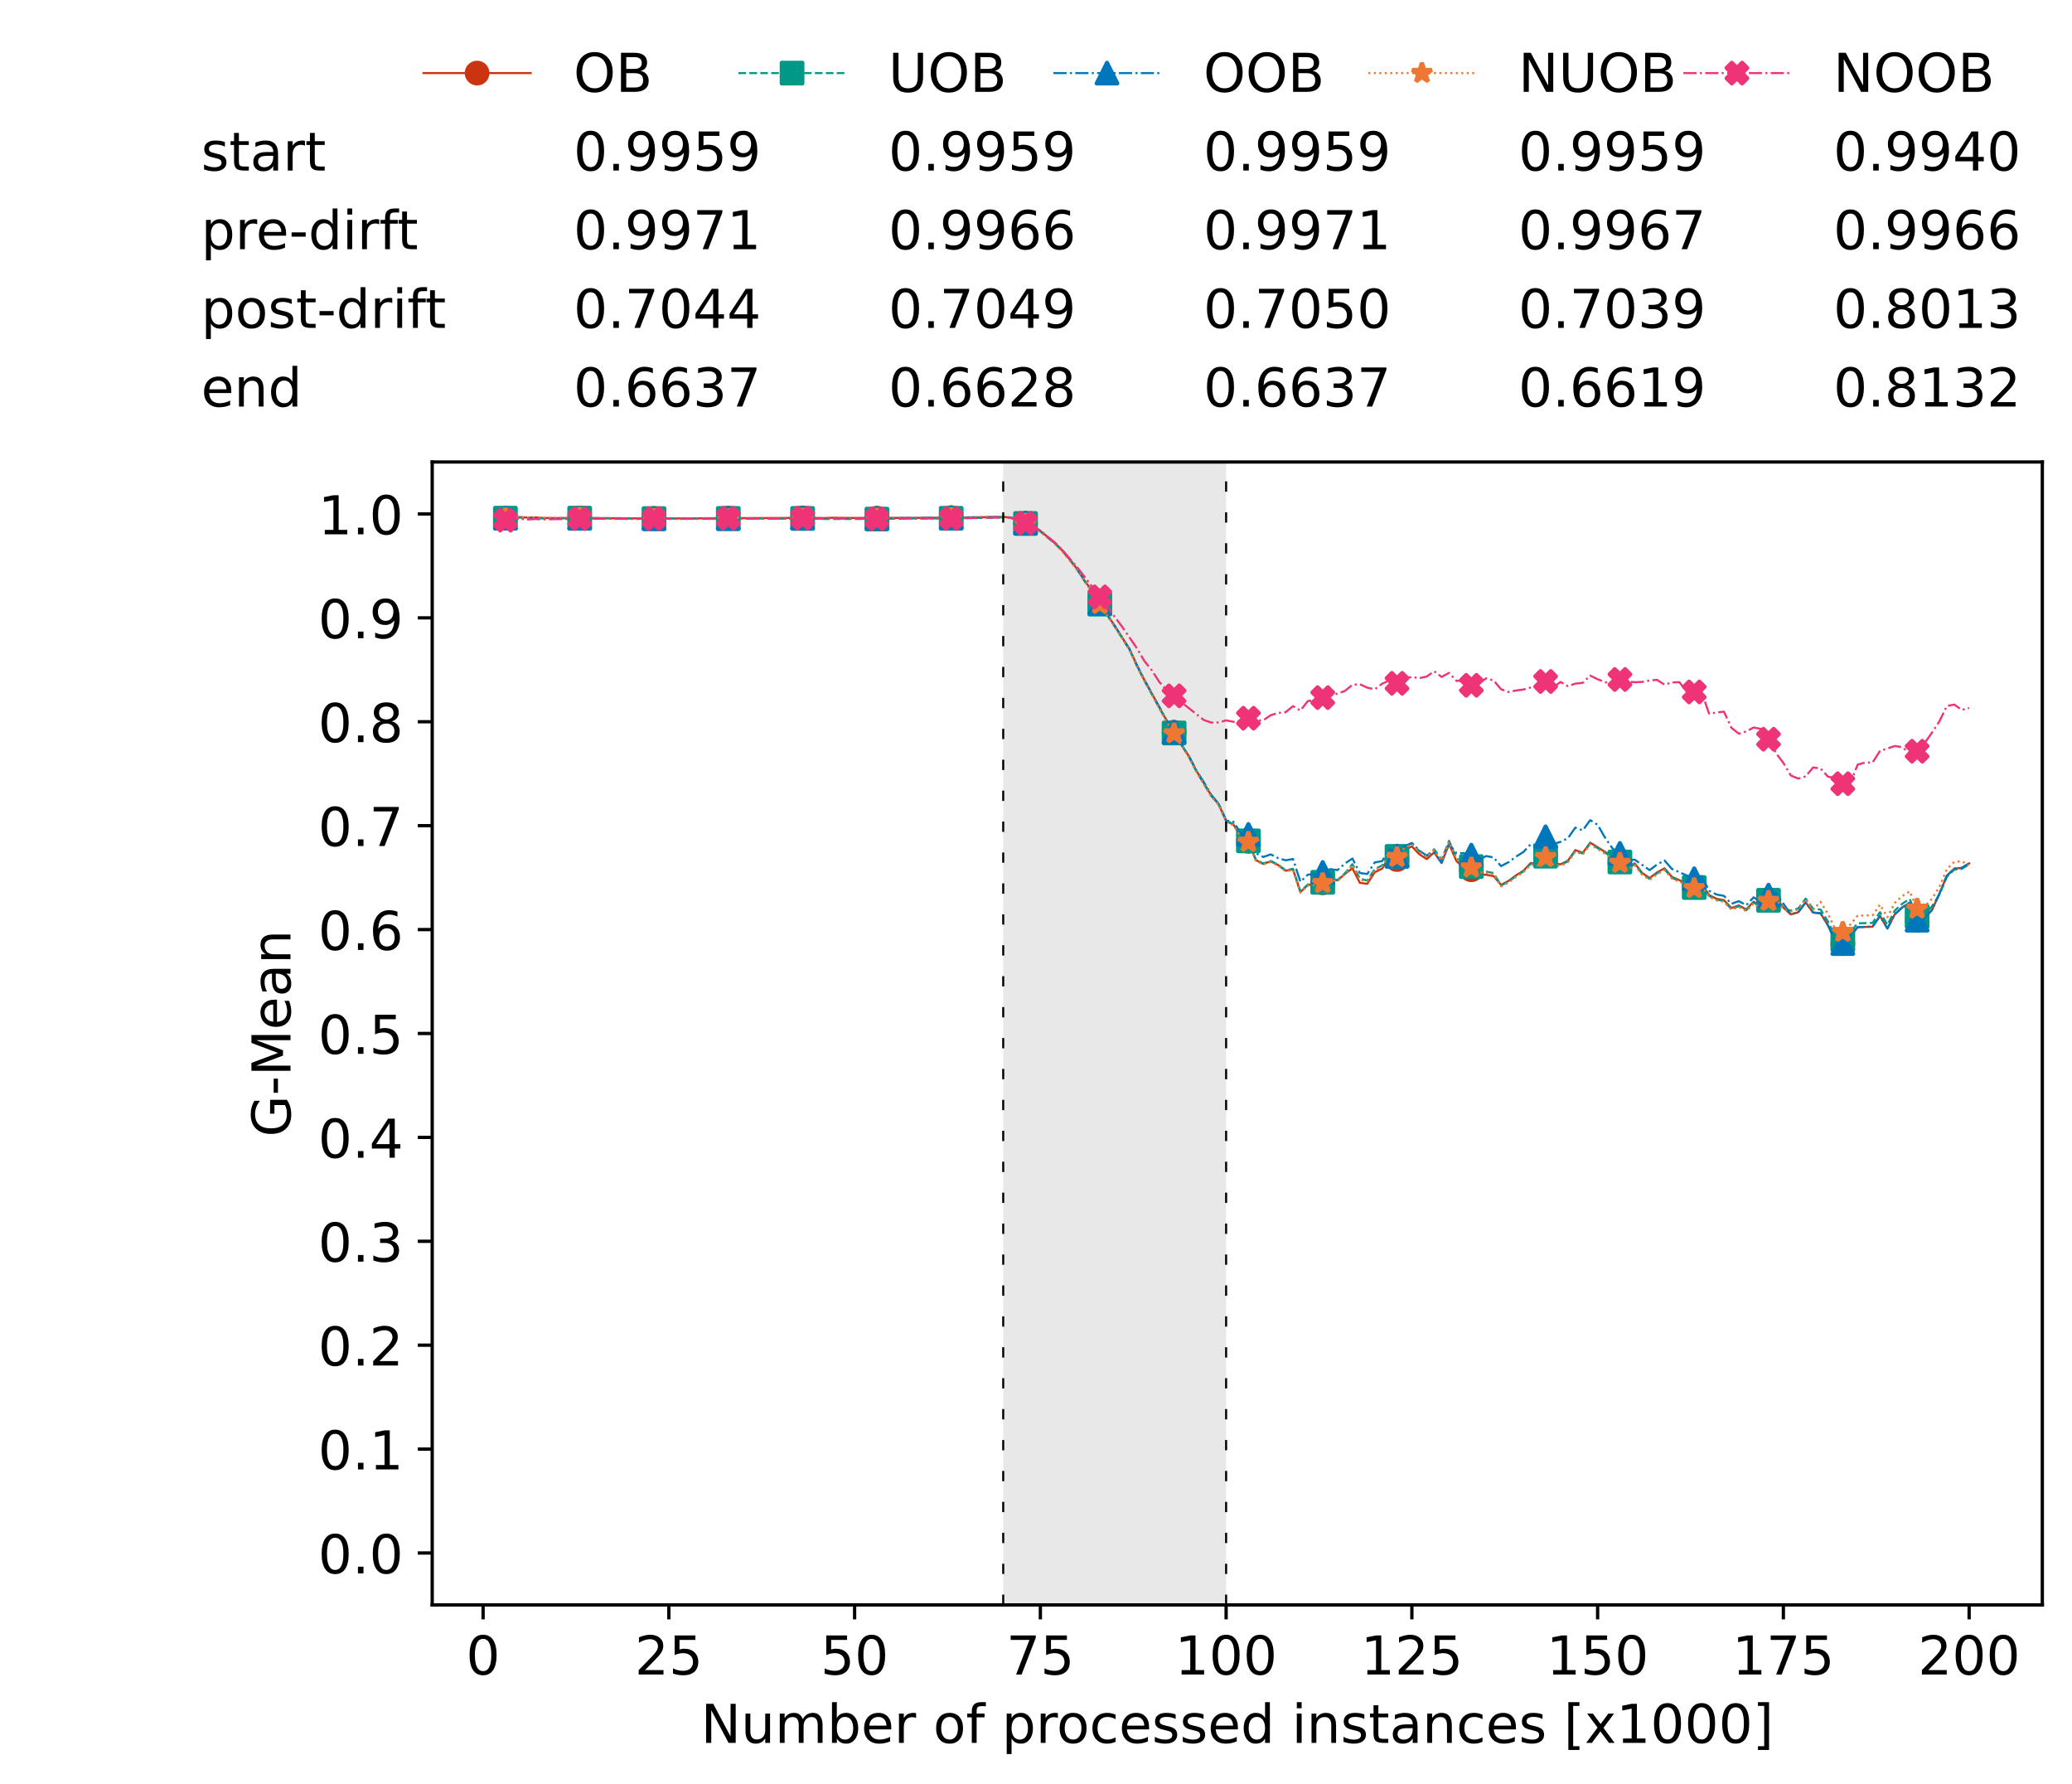 <?xml version="1.0" encoding="utf-8" standalone="no"?>
<!DOCTYPE svg PUBLIC "-//W3C//DTD SVG 1.1//EN"
  "http://www.w3.org/Graphics/SVG/1.1/DTD/svg11.dtd">
<!-- Created with matplotlib (https://matplotlib.org/) -->
<svg height="432.615pt" version="1.1" viewBox="0 0 502.65 432.615" width="502.65pt" xmlns="http://www.w3.org/2000/svg" xmlns:xlink="http://www.w3.org/1999/xlink">
 <defs>
  <style type="text/css">*{stroke-linecap:butt;stroke-linejoin:round;}</style>
 </defs>
 <g id="figure_1">
  <g id="patch_1">
   <path d="M 0 432.615 
L 502.65 432.615 
L 502.65 0 
L 0 0 
z
" style="fill:#ffffff;"/>
  </g>
  <g id="axes_1">
   <g id="patch_2">
    <path d="M 104.85 389.252 
L 495.45 389.252 
L 495.45 112.052 
L 104.85 112.052 
z
" style="fill:#ffffff;"/>
   </g>
   <g id="patch_3">
    <path clip-path="url(#p9a4e962424)" d="M 297.446 389.252 
L 297.446 112.052 
L 243.372 112.052 
L 243.372 389.252 
z
" style="fill:#d3d3d3;opacity:0.5;"/>
   </g>
   <g id="matplotlib.axis_1">
    <g id="xtick_1">
     <g id="line2d_1">
      <defs>
       <path d="M 0 0 
L 0 3.5 
" id="m63ca5a82a6" style="stroke:#000000;stroke-width:0.8;"/>
      </defs>
      <g>
       <use style="stroke:#000000;stroke-width:0.8;" x="117.197" xlink:href="#m63ca5a82a6" y="389.252"/>
      </g>
     </g>
     <g id="text_1">
      <!-- 0 -->
      <g transform="translate(113.061 406.13)scale(0.13 -0.13)">
       <defs>
        <path d="M 31.781 66.406 
Q 24.172 66.406 20.328 58.906 
Q 16.5 51.422 16.5 36.375 
Q 16.5 21.391 20.328 13.891 
Q 24.172 6.391 31.781 6.391 
Q 39.453 6.391 43.281 13.891 
Q 47.125 21.391 47.125 36.375 
Q 47.125 51.422 43.281 58.906 
Q 39.453 66.406 31.781 66.406 
z
M 31.781 74.219 
Q 44.047 74.219 50.516 64.516 
Q 56.984 54.828 56.984 36.375 
Q 56.984 17.969 50.516 8.266 
Q 44.047 -1.422 31.781 -1.422 
Q 19.531 -1.422 13.062 8.266 
Q 6.594 17.969 6.594 36.375 
Q 6.594 54.828 13.062 64.516 
Q 19.531 74.219 31.781 74.219 
z
" id="DejaVuSans-48"/>
       </defs>
       <use xlink:href="#DejaVuSans-48"/>
      </g>
     </g>
    </g>
    <g id="xtick_2">
     <g id="line2d_2">
      <g>
       <use style="stroke:#000000;stroke-width:0.8;" x="162.259" xlink:href="#m63ca5a82a6" y="389.252"/>
      </g>
     </g>
     <g id="text_2">
      <!-- 25 -->
      <g transform="translate(153.988 406.13)scale(0.13 -0.13)">
       <defs>
        <path d="M 19.188 8.297 
L 53.609 8.297 
L 53.609 0 
L 7.328 0 
L 7.328 8.297 
Q 12.938 14.109 22.625 23.891 
Q 32.328 33.688 34.812 36.531 
Q 39.547 41.844 41.422 45.531 
Q 43.312 49.219 43.312 52.781 
Q 43.312 58.594 39.234 62.25 
Q 35.156 65.922 28.609 65.922 
Q 23.969 65.922 18.812 64.312 
Q 13.672 62.703 7.812 59.422 
L 7.812 69.391 
Q 13.766 71.781 18.938 73 
Q 24.125 74.219 28.422 74.219 
Q 39.75 74.219 46.484 68.547 
Q 53.219 62.891 53.219 53.422 
Q 53.219 48.922 51.531 44.891 
Q 49.859 40.875 45.406 35.406 
Q 44.188 33.984 37.641 27.219 
Q 31.109 20.453 19.188 8.297 
z
" id="DejaVuSans-50"/>
        <path d="M 10.797 72.906 
L 49.516 72.906 
L 49.516 64.594 
L 19.828 64.594 
L 19.828 46.734 
Q 21.969 47.469 24.109 47.828 
Q 26.266 48.188 28.422 48.188 
Q 40.625 48.188 47.75 41.5 
Q 54.891 34.812 54.891 23.391 
Q 54.891 11.625 47.562 5.094 
Q 40.234 -1.422 26.906 -1.422 
Q 22.312 -1.422 17.547 -0.641 
Q 12.797 0.141 7.719 1.703 
L 7.719 11.625 
Q 12.109 9.234 16.797 8.062 
Q 21.484 6.891 26.703 6.891 
Q 35.156 6.891 40.078 11.328 
Q 45.016 15.766 45.016 23.391 
Q 45.016 31 40.078 35.438 
Q 35.156 39.891 26.703 39.891 
Q 22.75 39.891 18.812 39.016 
Q 14.891 38.141 10.797 36.281 
z
" id="DejaVuSans-53"/>
       </defs>
       <use xlink:href="#DejaVuSans-50"/>
       <use x="63.623" xlink:href="#DejaVuSans-53"/>
      </g>
     </g>
    </g>
    <g id="xtick_3">
     <g id="line2d_3">
      <g>
       <use style="stroke:#000000;stroke-width:0.8;" x="207.322" xlink:href="#m63ca5a82a6" y="389.252"/>
      </g>
     </g>
     <g id="text_3">
      <!-- 50 -->
      <g transform="translate(199.05 406.13)scale(0.13 -0.13)">
       <use xlink:href="#DejaVuSans-53"/>
       <use x="63.623" xlink:href="#DejaVuSans-48"/>
      </g>
     </g>
    </g>
    <g id="xtick_4">
     <g id="line2d_4">
      <g>
       <use style="stroke:#000000;stroke-width:0.8;" x="252.384" xlink:href="#m63ca5a82a6" y="389.252"/>
      </g>
     </g>
     <g id="text_4">
      <!-- 75 -->
      <g transform="translate(244.113 406.13)scale(0.13 -0.13)">
       <defs>
        <path d="M 8.203 72.906 
L 55.078 72.906 
L 55.078 68.703 
L 28.609 0 
L 18.312 0 
L 43.219 64.594 
L 8.203 64.594 
z
" id="DejaVuSans-55"/>
       </defs>
       <use xlink:href="#DejaVuSans-55"/>
       <use x="63.623" xlink:href="#DejaVuSans-53"/>
      </g>
     </g>
    </g>
    <g id="xtick_5">
     <g id="line2d_5">
      <g>
       <use style="stroke:#000000;stroke-width:0.8;" x="297.446" xlink:href="#m63ca5a82a6" y="389.252"/>
      </g>
     </g>
     <g id="text_5">
      <!-- 100 -->
      <g transform="translate(285.039 406.13)scale(0.13 -0.13)">
       <defs>
        <path d="M 12.406 8.297 
L 28.516 8.297 
L 28.516 63.922 
L 10.984 60.406 
L 10.984 69.391 
L 28.422 72.906 
L 38.281 72.906 
L 38.281 8.297 
L 54.391 8.297 
L 54.391 0 
L 12.406 0 
z
" id="DejaVuSans-49"/>
       </defs>
       <use xlink:href="#DejaVuSans-49"/>
       <use x="63.623" xlink:href="#DejaVuSans-48"/>
       <use x="127.246" xlink:href="#DejaVuSans-48"/>
      </g>
     </g>
    </g>
    <g id="xtick_6">
     <g id="line2d_6">
      <g>
       <use style="stroke:#000000;stroke-width:0.8;" x="342.509" xlink:href="#m63ca5a82a6" y="389.252"/>
      </g>
     </g>
     <g id="text_6">
      <!-- 125 -->
      <g transform="translate(330.102 406.13)scale(0.13 -0.13)">
       <use xlink:href="#DejaVuSans-49"/>
       <use x="63.623" xlink:href="#DejaVuSans-50"/>
       <use x="127.246" xlink:href="#DejaVuSans-53"/>
      </g>
     </g>
    </g>
    <g id="xtick_7">
     <g id="line2d_7">
      <g>
       <use style="stroke:#000000;stroke-width:0.8;" x="387.571" xlink:href="#m63ca5a82a6" y="389.252"/>
      </g>
     </g>
     <g id="text_7">
      <!-- 150 -->
      <g transform="translate(375.164 406.13)scale(0.13 -0.13)">
       <use xlink:href="#DejaVuSans-49"/>
       <use x="63.623" xlink:href="#DejaVuSans-53"/>
       <use x="127.246" xlink:href="#DejaVuSans-48"/>
      </g>
     </g>
    </g>
    <g id="xtick_8">
     <g id="line2d_8">
      <g>
       <use style="stroke:#000000;stroke-width:0.8;" x="432.633" xlink:href="#m63ca5a82a6" y="389.252"/>
      </g>
     </g>
     <g id="text_8">
      <!-- 175 -->
      <g transform="translate(420.226 406.13)scale(0.13 -0.13)">
       <use xlink:href="#DejaVuSans-49"/>
       <use x="63.623" xlink:href="#DejaVuSans-55"/>
       <use x="127.246" xlink:href="#DejaVuSans-53"/>
      </g>
     </g>
    </g>
    <g id="xtick_9">
     <g id="line2d_9">
      <g>
       <use style="stroke:#000000;stroke-width:0.8;" x="477.695" xlink:href="#m63ca5a82a6" y="389.252"/>
      </g>
     </g>
     <g id="text_9">
      <!-- 200 -->
      <g transform="translate(465.289 406.13)scale(0.13 -0.13)">
       <use xlink:href="#DejaVuSans-50"/>
       <use x="63.623" xlink:href="#DejaVuSans-48"/>
       <use x="127.246" xlink:href="#DejaVuSans-48"/>
      </g>
     </g>
    </g>
    <g id="text_10">
     <!-- Number of processed instances [x1000] -->
     <g transform="translate(170.025 422.711)scale(0.13 -0.13)">
      <defs>
       <path d="M 9.812 72.906 
L 23.094 72.906 
L 55.422 11.922 
L 55.422 72.906 
L 64.984 72.906 
L 64.984 0 
L 51.703 0 
L 19.391 60.984 
L 19.391 0 
L 9.812 0 
z
" id="DejaVuSans-78"/>
       <path d="M 8.5 21.578 
L 8.5 54.688 
L 17.484 54.688 
L 17.484 21.922 
Q 17.484 14.156 20.5 10.266 
Q 23.531 6.391 29.594 6.391 
Q 36.859 6.391 41.078 11.031 
Q 45.312 15.672 45.312 23.688 
L 45.312 54.688 
L 54.297 54.688 
L 54.297 0 
L 45.312 0 
L 45.312 8.406 
Q 42.047 3.422 37.719 1 
Q 33.406 -1.422 27.688 -1.422 
Q 18.266 -1.422 13.375 4.438 
Q 8.5 10.297 8.5 21.578 
z
M 31.109 56 
z
" id="DejaVuSans-117"/>
       <path d="M 52 44.188 
Q 55.375 50.25 60.062 53.125 
Q 64.75 56 71.094 56 
Q 79.641 56 84.281 50.016 
Q 88.922 44.047 88.922 33.016 
L 88.922 0 
L 79.891 0 
L 79.891 32.719 
Q 79.891 40.578 77.094 44.375 
Q 74.312 48.188 68.609 48.188 
Q 61.625 48.188 57.562 43.547 
Q 53.516 38.922 53.516 30.906 
L 53.516 0 
L 44.484 0 
L 44.484 32.719 
Q 44.484 40.625 41.703 44.406 
Q 38.922 48.188 33.109 48.188 
Q 26.219 48.188 22.156 43.531 
Q 18.109 38.875 18.109 30.906 
L 18.109 0 
L 9.078 0 
L 9.078 54.688 
L 18.109 54.688 
L 18.109 46.188 
Q 21.188 51.219 25.484 53.609 
Q 29.781 56 35.688 56 
Q 41.656 56 45.828 52.969 
Q 50 49.953 52 44.188 
z
" id="DejaVuSans-109"/>
       <path d="M 48.688 27.297 
Q 48.688 37.203 44.609 42.844 
Q 40.531 48.484 33.406 48.484 
Q 26.266 48.484 22.188 42.844 
Q 18.109 37.203 18.109 27.297 
Q 18.109 17.391 22.188 11.75 
Q 26.266 6.109 33.406 6.109 
Q 40.531 6.109 44.609 11.75 
Q 48.688 17.391 48.688 27.297 
z
M 18.109 46.391 
Q 20.953 51.266 25.266 53.625 
Q 29.594 56 35.594 56 
Q 45.562 56 51.781 48.094 
Q 58.016 40.188 58.016 27.297 
Q 58.016 14.406 51.781 6.484 
Q 45.562 -1.422 35.594 -1.422 
Q 29.594 -1.422 25.266 0.953 
Q 20.953 3.328 18.109 8.203 
L 18.109 0 
L 9.078 0 
L 9.078 75.984 
L 18.109 75.984 
z
" id="DejaVuSans-98"/>
       <path d="M 56.203 29.594 
L 56.203 25.203 
L 14.891 25.203 
Q 15.484 15.922 20.484 11.062 
Q 25.484 6.203 34.422 6.203 
Q 39.594 6.203 44.453 7.469 
Q 49.312 8.734 54.109 11.281 
L 54.109 2.781 
Q 49.266 0.734 44.188 -0.344 
Q 39.109 -1.422 33.891 -1.422 
Q 20.797 -1.422 13.156 6.188 
Q 5.516 13.812 5.516 26.812 
Q 5.516 40.234 12.766 48.109 
Q 20.016 56 32.328 56 
Q 43.359 56 49.781 48.891 
Q 56.203 41.797 56.203 29.594 
z
M 47.219 32.234 
Q 47.125 39.594 43.094 43.984 
Q 39.062 48.391 32.422 48.391 
Q 24.906 48.391 20.391 44.141 
Q 15.875 39.891 15.188 32.172 
z
" id="DejaVuSans-101"/>
       <path d="M 41.109 46.297 
Q 39.594 47.172 37.812 47.578 
Q 36.031 48 33.891 48 
Q 26.266 48 22.188 43.047 
Q 18.109 38.094 18.109 28.812 
L 18.109 0 
L 9.078 0 
L 9.078 54.688 
L 18.109 54.688 
L 18.109 46.188 
Q 20.953 51.172 25.484 53.578 
Q 30.031 56 36.531 56 
Q 37.453 56 38.578 55.875 
Q 39.703 55.766 41.062 55.516 
z
" id="DejaVuSans-114"/>
       <path id="DejaVuSans-32"/>
       <path d="M 30.609 48.391 
Q 23.391 48.391 19.188 42.75 
Q 14.984 37.109 14.984 27.297 
Q 14.984 17.484 19.156 11.844 
Q 23.344 6.203 30.609 6.203 
Q 37.797 6.203 41.984 11.859 
Q 46.188 17.531 46.188 27.297 
Q 46.188 37.016 41.984 42.703 
Q 37.797 48.391 30.609 48.391 
z
M 30.609 56 
Q 42.328 56 49.016 48.375 
Q 55.719 40.766 55.719 27.297 
Q 55.719 13.875 49.016 6.219 
Q 42.328 -1.422 30.609 -1.422 
Q 18.844 -1.422 12.172 6.219 
Q 5.516 13.875 5.516 27.297 
Q 5.516 40.766 12.172 48.375 
Q 18.844 56 30.609 56 
z
" id="DejaVuSans-111"/>
       <path d="M 37.109 75.984 
L 37.109 68.5 
L 28.516 68.5 
Q 23.688 68.5 21.797 66.547 
Q 19.922 64.594 19.922 59.516 
L 19.922 54.688 
L 34.719 54.688 
L 34.719 47.703 
L 19.922 47.703 
L 19.922 0 
L 10.891 0 
L 10.891 47.703 
L 2.297 47.703 
L 2.297 54.688 
L 10.891 54.688 
L 10.891 58.5 
Q 10.891 67.625 15.141 71.797 
Q 19.391 75.984 28.609 75.984 
z
" id="DejaVuSans-102"/>
       <path d="M 18.109 8.203 
L 18.109 -20.797 
L 9.078 -20.797 
L 9.078 54.688 
L 18.109 54.688 
L 18.109 46.391 
Q 20.953 51.266 25.266 53.625 
Q 29.594 56 35.594 56 
Q 45.562 56 51.781 48.094 
Q 58.016 40.188 58.016 27.297 
Q 58.016 14.406 51.781 6.484 
Q 45.562 -1.422 35.594 -1.422 
Q 29.594 -1.422 25.266 0.953 
Q 20.953 3.328 18.109 8.203 
z
M 48.688 27.297 
Q 48.688 37.203 44.609 42.844 
Q 40.531 48.484 33.406 48.484 
Q 26.266 48.484 22.188 42.844 
Q 18.109 37.203 18.109 27.297 
Q 18.109 17.391 22.188 11.75 
Q 26.266 6.109 33.406 6.109 
Q 40.531 6.109 44.609 11.75 
Q 48.688 17.391 48.688 27.297 
z
" id="DejaVuSans-112"/>
       <path d="M 48.781 52.594 
L 48.781 44.188 
Q 44.969 46.297 41.141 47.344 
Q 37.312 48.391 33.406 48.391 
Q 24.656 48.391 19.812 42.844 
Q 14.984 37.312 14.984 27.297 
Q 14.984 17.281 19.812 11.734 
Q 24.656 6.203 33.406 6.203 
Q 37.312 6.203 41.141 7.25 
Q 44.969 8.297 48.781 10.406 
L 48.781 2.094 
Q 45.016 0.344 40.984 -0.531 
Q 36.969 -1.422 32.422 -1.422 
Q 20.062 -1.422 12.781 6.344 
Q 5.516 14.109 5.516 27.297 
Q 5.516 40.672 12.859 48.328 
Q 20.219 56 33.016 56 
Q 37.156 56 41.109 55.141 
Q 45.062 54.297 48.781 52.594 
z
" id="DejaVuSans-99"/>
       <path d="M 44.281 53.078 
L 44.281 44.578 
Q 40.484 46.531 36.375 47.5 
Q 32.281 48.484 27.875 48.484 
Q 21.188 48.484 17.844 46.438 
Q 14.5 44.391 14.5 40.281 
Q 14.5 37.156 16.891 35.375 
Q 19.281 33.594 26.516 31.984 
L 29.594 31.297 
Q 39.156 29.25 43.188 25.516 
Q 47.219 21.781 47.219 15.094 
Q 47.219 7.469 41.188 3.016 
Q 35.156 -1.422 24.609 -1.422 
Q 20.219 -1.422 15.453 -0.562 
Q 10.688 0.297 5.422 2 
L 5.422 11.281 
Q 10.406 8.688 15.234 7.391 
Q 20.062 6.109 24.812 6.109 
Q 31.156 6.109 34.562 8.281 
Q 37.984 10.453 37.984 14.406 
Q 37.984 18.062 35.516 20.016 
Q 33.062 21.969 24.703 23.781 
L 21.578 24.516 
Q 13.234 26.266 9.516 29.906 
Q 5.812 33.547 5.812 39.891 
Q 5.812 47.609 11.281 51.797 
Q 16.75 56 26.812 56 
Q 31.781 56 36.172 55.266 
Q 40.578 54.547 44.281 53.078 
z
" id="DejaVuSans-115"/>
       <path d="M 45.406 46.391 
L 45.406 75.984 
L 54.391 75.984 
L 54.391 0 
L 45.406 0 
L 45.406 8.203 
Q 42.578 3.328 38.25 0.953 
Q 33.938 -1.422 27.875 -1.422 
Q 17.969 -1.422 11.734 6.484 
Q 5.516 14.406 5.516 27.297 
Q 5.516 40.188 11.734 48.094 
Q 17.969 56 27.875 56 
Q 33.938 56 38.25 53.625 
Q 42.578 51.266 45.406 46.391 
z
M 14.797 27.297 
Q 14.797 17.391 18.875 11.75 
Q 22.953 6.109 30.078 6.109 
Q 37.203 6.109 41.297 11.75 
Q 45.406 17.391 45.406 27.297 
Q 45.406 37.203 41.297 42.844 
Q 37.203 48.484 30.078 48.484 
Q 22.953 48.484 18.875 42.844 
Q 14.797 37.203 14.797 27.297 
z
" id="DejaVuSans-100"/>
       <path d="M 9.422 54.688 
L 18.406 54.688 
L 18.406 0 
L 9.422 0 
z
M 9.422 75.984 
L 18.406 75.984 
L 18.406 64.594 
L 9.422 64.594 
z
" id="DejaVuSans-105"/>
       <path d="M 54.891 33.016 
L 54.891 0 
L 45.906 0 
L 45.906 32.719 
Q 45.906 40.484 42.875 44.328 
Q 39.844 48.188 33.797 48.188 
Q 26.516 48.188 22.312 43.547 
Q 18.109 38.922 18.109 30.906 
L 18.109 0 
L 9.078 0 
L 9.078 54.688 
L 18.109 54.688 
L 18.109 46.188 
Q 21.344 51.125 25.703 53.562 
Q 30.078 56 35.797 56 
Q 45.219 56 50.047 50.172 
Q 54.891 44.344 54.891 33.016 
z
" id="DejaVuSans-110"/>
       <path d="M 18.312 70.219 
L 18.312 54.688 
L 36.812 54.688 
L 36.812 47.703 
L 18.312 47.703 
L 18.312 18.016 
Q 18.312 11.328 20.141 9.422 
Q 21.969 7.516 27.594 7.516 
L 36.812 7.516 
L 36.812 0 
L 27.594 0 
Q 17.188 0 13.234 3.875 
Q 9.281 7.766 9.281 18.016 
L 9.281 47.703 
L 2.688 47.703 
L 2.688 54.688 
L 9.281 54.688 
L 9.281 70.219 
z
" id="DejaVuSans-116"/>
       <path d="M 34.281 27.484 
Q 23.391 27.484 19.188 25 
Q 14.984 22.516 14.984 16.5 
Q 14.984 11.719 18.141 8.906 
Q 21.297 6.109 26.703 6.109 
Q 34.188 6.109 38.703 11.406 
Q 43.219 16.703 43.219 25.484 
L 43.219 27.484 
z
M 52.203 31.203 
L 52.203 0 
L 43.219 0 
L 43.219 8.297 
Q 40.141 3.328 35.547 0.953 
Q 30.953 -1.422 24.312 -1.422 
Q 15.922 -1.422 10.953 3.297 
Q 6 8.016 6 15.922 
Q 6 25.141 12.172 29.828 
Q 18.359 34.516 30.609 34.516 
L 43.219 34.516 
L 43.219 35.406 
Q 43.219 41.609 39.141 45 
Q 35.062 48.391 27.688 48.391 
Q 23 48.391 18.547 47.266 
Q 14.109 46.141 10.016 43.891 
L 10.016 52.203 
Q 14.938 54.109 19.578 55.047 
Q 24.219 56 28.609 56 
Q 40.484 56 46.344 49.844 
Q 52.203 43.703 52.203 31.203 
z
" id="DejaVuSans-97"/>
       <path d="M 8.594 75.984 
L 29.297 75.984 
L 29.297 69 
L 17.578 69 
L 17.578 -6.203 
L 29.297 -6.203 
L 29.297 -13.188 
L 8.594 -13.188 
z
" id="DejaVuSans-91"/>
       <path d="M 54.891 54.688 
L 35.109 28.078 
L 55.906 0 
L 45.312 0 
L 29.391 21.484 
L 13.484 0 
L 2.875 0 
L 24.125 28.609 
L 4.688 54.688 
L 15.281 54.688 
L 29.781 35.203 
L 44.281 54.688 
z
" id="DejaVuSans-120"/>
       <path d="M 30.422 75.984 
L 30.422 -13.188 
L 9.719 -13.188 
L 9.719 -6.203 
L 21.391 -6.203 
L 21.391 69 
L 9.719 69 
L 9.719 75.984 
z
" id="DejaVuSans-93"/>
      </defs>
      <use xlink:href="#DejaVuSans-78"/>
      <use x="74.805" xlink:href="#DejaVuSans-117"/>
      <use x="138.184" xlink:href="#DejaVuSans-109"/>
      <use x="235.596" xlink:href="#DejaVuSans-98"/>
      <use x="299.072" xlink:href="#DejaVuSans-101"/>
      <use x="360.596" xlink:href="#DejaVuSans-114"/>
      <use x="401.709" xlink:href="#DejaVuSans-32"/>
      <use x="433.496" xlink:href="#DejaVuSans-111"/>
      <use x="494.678" xlink:href="#DejaVuSans-102"/>
      <use x="529.883" xlink:href="#DejaVuSans-32"/>
      <use x="561.67" xlink:href="#DejaVuSans-112"/>
      <use x="625.146" xlink:href="#DejaVuSans-114"/>
      <use x="664.01" xlink:href="#DejaVuSans-111"/>
      <use x="725.191" xlink:href="#DejaVuSans-99"/>
      <use x="780.172" xlink:href="#DejaVuSans-101"/>
      <use x="841.695" xlink:href="#DejaVuSans-115"/>
      <use x="893.795" xlink:href="#DejaVuSans-115"/>
      <use x="945.895" xlink:href="#DejaVuSans-101"/>
      <use x="1007.418" xlink:href="#DejaVuSans-100"/>
      <use x="1070.895" xlink:href="#DejaVuSans-32"/>
      <use x="1102.682" xlink:href="#DejaVuSans-105"/>
      <use x="1130.465" xlink:href="#DejaVuSans-110"/>
      <use x="1193.844" xlink:href="#DejaVuSans-115"/>
      <use x="1245.943" xlink:href="#DejaVuSans-116"/>
      <use x="1285.152" xlink:href="#DejaVuSans-97"/>
      <use x="1346.432" xlink:href="#DejaVuSans-110"/>
      <use x="1409.811" xlink:href="#DejaVuSans-99"/>
      <use x="1464.791" xlink:href="#DejaVuSans-101"/>
      <use x="1526.314" xlink:href="#DejaVuSans-115"/>
      <use x="1578.414" xlink:href="#DejaVuSans-32"/>
      <use x="1610.201" xlink:href="#DejaVuSans-91"/>
      <use x="1649.215" xlink:href="#DejaVuSans-120"/>
      <use x="1708.395" xlink:href="#DejaVuSans-49"/>
      <use x="1772.018" xlink:href="#DejaVuSans-48"/>
      <use x="1835.641" xlink:href="#DejaVuSans-48"/>
      <use x="1899.264" xlink:href="#DejaVuSans-48"/>
      <use x="1962.887" xlink:href="#DejaVuSans-93"/>
     </g>
    </g>
   </g>
   <g id="matplotlib.axis_2">
    <g id="ytick_1">
     <g id="line2d_10">
      <defs>
       <path d="M 0 0 
L -3.5 0 
" id="mef0c3d31e9" style="stroke:#000000;stroke-width:0.8;"/>
      </defs>
      <g>
       <use style="stroke:#000000;stroke-width:0.8;" x="104.85" xlink:href="#mef0c3d31e9" y="376.652"/>
      </g>
     </g>
     <g id="text_11">
      <!-- 0.0 -->
      <g transform="translate(77.176 381.591)scale(0.13 -0.13)">
       <defs>
        <path d="M 10.688 12.406 
L 21 12.406 
L 21 0 
L 10.688 0 
z
" id="DejaVuSans-46"/>
       </defs>
       <use xlink:href="#DejaVuSans-48"/>
       <use x="63.623" xlink:href="#DejaVuSans-46"/>
       <use x="95.41" xlink:href="#DejaVuSans-48"/>
      </g>
     </g>
    </g>
    <g id="ytick_2">
     <g id="line2d_11">
      <g>
       <use style="stroke:#000000;stroke-width:0.8;" x="104.85" xlink:href="#mef0c3d31e9" y="351.452"/>
      </g>
     </g>
     <g id="text_12">
      <!-- 0.1 -->
      <g transform="translate(77.176 356.391)scale(0.13 -0.13)">
       <use xlink:href="#DejaVuSans-48"/>
       <use x="63.623" xlink:href="#DejaVuSans-46"/>
       <use x="95.41" xlink:href="#DejaVuSans-49"/>
      </g>
     </g>
    </g>
    <g id="ytick_3">
     <g id="line2d_12">
      <g>
       <use style="stroke:#000000;stroke-width:0.8;" x="104.85" xlink:href="#mef0c3d31e9" y="326.252"/>
      </g>
     </g>
     <g id="text_13">
      <!-- 0.2 -->
      <g transform="translate(77.176 331.191)scale(0.13 -0.13)">
       <use xlink:href="#DejaVuSans-48"/>
       <use x="63.623" xlink:href="#DejaVuSans-46"/>
       <use x="95.41" xlink:href="#DejaVuSans-50"/>
      </g>
     </g>
    </g>
    <g id="ytick_4">
     <g id="line2d_13">
      <g>
       <use style="stroke:#000000;stroke-width:0.8;" x="104.85" xlink:href="#mef0c3d31e9" y="301.052"/>
      </g>
     </g>
     <g id="text_14">
      <!-- 0.3 -->
      <g transform="translate(77.176 305.991)scale(0.13 -0.13)">
       <defs>
        <path d="M 40.578 39.312 
Q 47.656 37.797 51.625 33 
Q 55.609 28.219 55.609 21.188 
Q 55.609 10.406 48.188 4.484 
Q 40.766 -1.422 27.094 -1.422 
Q 22.516 -1.422 17.656 -0.516 
Q 12.797 0.391 7.625 2.203 
L 7.625 11.719 
Q 11.719 9.328 16.594 8.109 
Q 21.484 6.891 26.812 6.891 
Q 36.078 6.891 40.938 10.547 
Q 45.797 14.203 45.797 21.188 
Q 45.797 27.641 41.281 31.266 
Q 36.766 34.906 28.719 34.906 
L 20.219 34.906 
L 20.219 43.016 
L 29.109 43.016 
Q 36.375 43.016 40.234 45.922 
Q 44.094 48.828 44.094 54.297 
Q 44.094 59.906 40.109 62.906 
Q 36.141 65.922 28.719 65.922 
Q 24.656 65.922 20.016 65.031 
Q 15.375 64.156 9.812 62.312 
L 9.812 71.094 
Q 15.438 72.656 20.344 73.438 
Q 25.25 74.219 29.594 74.219 
Q 40.828 74.219 47.359 69.109 
Q 53.906 64.016 53.906 55.328 
Q 53.906 49.266 50.438 45.094 
Q 46.969 40.922 40.578 39.312 
z
" id="DejaVuSans-51"/>
       </defs>
       <use xlink:href="#DejaVuSans-48"/>
       <use x="63.623" xlink:href="#DejaVuSans-46"/>
       <use x="95.41" xlink:href="#DejaVuSans-51"/>
      </g>
     </g>
    </g>
    <g id="ytick_5">
     <g id="line2d_14">
      <g>
       <use style="stroke:#000000;stroke-width:0.8;" x="104.85" xlink:href="#mef0c3d31e9" y="275.852"/>
      </g>
     </g>
     <g id="text_15">
      <!-- 0.4 -->
      <g transform="translate(77.176 280.791)scale(0.13 -0.13)">
       <defs>
        <path d="M 37.797 64.312 
L 12.891 25.391 
L 37.797 25.391 
z
M 35.203 72.906 
L 47.609 72.906 
L 47.609 25.391 
L 58.016 25.391 
L 58.016 17.188 
L 47.609 17.188 
L 47.609 0 
L 37.797 0 
L 37.797 17.188 
L 4.891 17.188 
L 4.891 26.703 
z
" id="DejaVuSans-52"/>
       </defs>
       <use xlink:href="#DejaVuSans-48"/>
       <use x="63.623" xlink:href="#DejaVuSans-46"/>
       <use x="95.41" xlink:href="#DejaVuSans-52"/>
      </g>
     </g>
    </g>
    <g id="ytick_6">
     <g id="line2d_15">
      <g>
       <use style="stroke:#000000;stroke-width:0.8;" x="104.85" xlink:href="#mef0c3d31e9" y="250.652"/>
      </g>
     </g>
     <g id="text_16">
      <!-- 0.5 -->
      <g transform="translate(77.176 255.591)scale(0.13 -0.13)">
       <use xlink:href="#DejaVuSans-48"/>
       <use x="63.623" xlink:href="#DejaVuSans-46"/>
       <use x="95.41" xlink:href="#DejaVuSans-53"/>
      </g>
     </g>
    </g>
    <g id="ytick_7">
     <g id="line2d_16">
      <g>
       <use style="stroke:#000000;stroke-width:0.8;" x="104.85" xlink:href="#mef0c3d31e9" y="225.452"/>
      </g>
     </g>
     <g id="text_17">
      <!-- 0.6 -->
      <g transform="translate(77.176 230.391)scale(0.13 -0.13)">
       <defs>
        <path d="M 33.016 40.375 
Q 26.375 40.375 22.484 35.828 
Q 18.609 31.297 18.609 23.391 
Q 18.609 15.531 22.484 10.953 
Q 26.375 6.391 33.016 6.391 
Q 39.656 6.391 43.531 10.953 
Q 47.406 15.531 47.406 23.391 
Q 47.406 31.297 43.531 35.828 
Q 39.656 40.375 33.016 40.375 
z
M 52.594 71.297 
L 52.594 62.312 
Q 48.875 64.062 45.094 64.984 
Q 41.312 65.922 37.594 65.922 
Q 27.828 65.922 22.672 59.328 
Q 17.531 52.734 16.797 39.406 
Q 19.672 43.656 24.016 45.922 
Q 28.375 48.188 33.594 48.188 
Q 44.578 48.188 50.953 41.516 
Q 57.328 34.859 57.328 23.391 
Q 57.328 12.156 50.688 5.359 
Q 44.047 -1.422 33.016 -1.422 
Q 20.359 -1.422 13.672 8.266 
Q 6.984 17.969 6.984 36.375 
Q 6.984 53.656 15.188 63.938 
Q 23.391 74.219 37.203 74.219 
Q 40.922 74.219 44.703 73.484 
Q 48.484 72.75 52.594 71.297 
z
" id="DejaVuSans-54"/>
       </defs>
       <use xlink:href="#DejaVuSans-48"/>
       <use x="63.623" xlink:href="#DejaVuSans-46"/>
       <use x="95.41" xlink:href="#DejaVuSans-54"/>
      </g>
     </g>
    </g>
    <g id="ytick_8">
     <g id="line2d_17">
      <g>
       <use style="stroke:#000000;stroke-width:0.8;" x="104.85" xlink:href="#mef0c3d31e9" y="200.252"/>
      </g>
     </g>
     <g id="text_18">
      <!-- 0.7 -->
      <g transform="translate(77.176 205.191)scale(0.13 -0.13)">
       <use xlink:href="#DejaVuSans-48"/>
       <use x="63.623" xlink:href="#DejaVuSans-46"/>
       <use x="95.41" xlink:href="#DejaVuSans-55"/>
      </g>
     </g>
    </g>
    <g id="ytick_9">
     <g id="line2d_18">
      <g>
       <use style="stroke:#000000;stroke-width:0.8;" x="104.85" xlink:href="#mef0c3d31e9" y="175.052"/>
      </g>
     </g>
     <g id="text_19">
      <!-- 0.8 -->
      <g transform="translate(77.176 179.991)scale(0.13 -0.13)">
       <defs>
        <path d="M 31.781 34.625 
Q 24.75 34.625 20.719 30.859 
Q 16.703 27.094 16.703 20.516 
Q 16.703 13.922 20.719 10.156 
Q 24.75 6.391 31.781 6.391 
Q 38.812 6.391 42.859 10.172 
Q 46.922 13.969 46.922 20.516 
Q 46.922 27.094 42.891 30.859 
Q 38.875 34.625 31.781 34.625 
z
M 21.922 38.812 
Q 15.578 40.375 12.031 44.719 
Q 8.5 49.078 8.5 55.328 
Q 8.5 64.062 14.719 69.141 
Q 20.953 74.219 31.781 74.219 
Q 42.672 74.219 48.875 69.141 
Q 55.078 64.062 55.078 55.328 
Q 55.078 49.078 51.531 44.719 
Q 48 40.375 41.703 38.812 
Q 48.828 37.156 52.797 32.312 
Q 56.781 27.484 56.781 20.516 
Q 56.781 9.906 50.312 4.234 
Q 43.844 -1.422 31.781 -1.422 
Q 19.734 -1.422 13.25 4.234 
Q 6.781 9.906 6.781 20.516 
Q 6.781 27.484 10.781 32.312 
Q 14.797 37.156 21.922 38.812 
z
M 18.312 54.391 
Q 18.312 48.734 21.844 45.562 
Q 25.391 42.391 31.781 42.391 
Q 38.141 42.391 41.719 45.562 
Q 45.312 48.734 45.312 54.391 
Q 45.312 60.062 41.719 63.234 
Q 38.141 66.406 31.781 66.406 
Q 25.391 66.406 21.844 63.234 
Q 18.312 60.062 18.312 54.391 
z
" id="DejaVuSans-56"/>
       </defs>
       <use xlink:href="#DejaVuSans-48"/>
       <use x="63.623" xlink:href="#DejaVuSans-46"/>
       <use x="95.41" xlink:href="#DejaVuSans-56"/>
      </g>
     </g>
    </g>
    <g id="ytick_10">
     <g id="line2d_19">
      <g>
       <use style="stroke:#000000;stroke-width:0.8;" x="104.85" xlink:href="#mef0c3d31e9" y="149.852"/>
      </g>
     </g>
     <g id="text_20">
      <!-- 0.9 -->
      <g transform="translate(77.176 154.791)scale(0.13 -0.13)">
       <defs>
        <path d="M 10.984 1.516 
L 10.984 10.5 
Q 14.703 8.734 18.5 7.812 
Q 22.312 6.891 25.984 6.891 
Q 35.75 6.891 40.891 13.453 
Q 46.047 20.016 46.781 33.406 
Q 43.953 29.203 39.594 26.953 
Q 35.25 24.703 29.984 24.703 
Q 19.047 24.703 12.672 31.312 
Q 6.297 37.938 6.297 49.422 
Q 6.297 60.641 12.938 67.422 
Q 19.578 74.219 30.609 74.219 
Q 43.266 74.219 49.922 64.516 
Q 56.594 54.828 56.594 36.375 
Q 56.594 19.141 48.406 8.859 
Q 40.234 -1.422 26.422 -1.422 
Q 22.703 -1.422 18.891 -0.688 
Q 15.094 0.047 10.984 1.516 
z
M 30.609 32.422 
Q 37.25 32.422 41.125 36.953 
Q 45.016 41.5 45.016 49.422 
Q 45.016 57.281 41.125 61.844 
Q 37.25 66.406 30.609 66.406 
Q 23.969 66.406 20.094 61.844 
Q 16.219 57.281 16.219 49.422 
Q 16.219 41.5 20.094 36.953 
Q 23.969 32.422 30.609 32.422 
z
" id="DejaVuSans-57"/>
       </defs>
       <use xlink:href="#DejaVuSans-48"/>
       <use x="63.623" xlink:href="#DejaVuSans-46"/>
       <use x="95.41" xlink:href="#DejaVuSans-57"/>
      </g>
     </g>
    </g>
    <g id="ytick_11">
     <g id="line2d_20">
      <g>
       <use style="stroke:#000000;stroke-width:0.8;" x="104.85" xlink:href="#mef0c3d31e9" y="124.652"/>
      </g>
     </g>
     <g id="text_21">
      <!-- 1.0 -->
      <g transform="translate(77.176 129.591)scale(0.13 -0.13)">
       <use xlink:href="#DejaVuSans-49"/>
       <use x="63.623" xlink:href="#DejaVuSans-46"/>
       <use x="95.41" xlink:href="#DejaVuSans-48"/>
      </g>
     </g>
    </g>
    <g id="text_22">
     <!-- G-Mean -->
     <g transform="translate(70.472 275.744)rotate(-90)scale(0.13 -0.13)">
      <defs>
       <path d="M 59.516 10.406 
L 59.516 29.984 
L 43.406 29.984 
L 43.406 38.094 
L 69.281 38.094 
L 69.281 6.781 
Q 63.578 2.734 56.688 0.656 
Q 49.812 -1.422 42 -1.422 
Q 24.906 -1.422 15.25 8.562 
Q 5.609 18.562 5.609 36.375 
Q 5.609 54.25 15.25 64.234 
Q 24.906 74.219 42 74.219 
Q 49.125 74.219 55.547 72.453 
Q 61.969 70.703 67.391 67.281 
L 67.391 56.781 
Q 61.922 61.422 55.766 63.766 
Q 49.609 66.109 42.828 66.109 
Q 29.438 66.109 22.719 58.641 
Q 16.016 51.172 16.016 36.375 
Q 16.016 21.625 22.719 14.156 
Q 29.438 6.688 42.828 6.688 
Q 48.047 6.688 52.141 7.594 
Q 56.25 8.5 59.516 10.406 
z
" id="DejaVuSans-71"/>
       <path d="M 4.891 31.391 
L 31.203 31.391 
L 31.203 23.391 
L 4.891 23.391 
z
" id="DejaVuSans-45"/>
       <path d="M 9.812 72.906 
L 24.516 72.906 
L 43.109 23.297 
L 61.812 72.906 
L 76.516 72.906 
L 76.516 0 
L 66.891 0 
L 66.891 64.016 
L 48.094 14.016 
L 38.188 14.016 
L 19.391 64.016 
L 19.391 0 
L 9.812 0 
z
" id="DejaVuSans-77"/>
      </defs>
      <use xlink:href="#DejaVuSans-71"/>
      <use x="77.49" xlink:href="#DejaVuSans-45"/>
      <use x="113.574" xlink:href="#DejaVuSans-77"/>
      <use x="199.854" xlink:href="#DejaVuSans-101"/>
      <use x="261.377" xlink:href="#DejaVuSans-97"/>
      <use x="322.656" xlink:href="#DejaVuSans-110"/>
     </g>
    </g>
   </g>
   <g id="line2d_21"/>
   <g id="line2d_22"/>
   <g id="line2d_23"/>
   <g id="line2d_24"/>
   <g id="line2d_25"/>
   <g id="line2d_26">
    <path clip-path="url(#p9a4e962424)" d="M 122.605 125.68 
L 124.407 125.418 
L 126.21 125.416 
L 128.012 125.55 
L 129.815 125.468 
L 131.617 125.623 
L 135.222 125.664 
L 140.629 125.635 
L 156.852 125.746 
L 164.062 125.718 
L 165.864 125.783 
L 171.272 125.683 
L 196.507 125.606 
L 200.112 125.644 
L 201.914 125.568 
L 205.519 125.617 
L 219.939 125.608 
L 223.544 125.594 
L 230.754 125.547 
L 243.372 125.372 
L 245.174 125.508 
L 246.976 126.109 
L 250.581 127.679 
L 252.384 128.77 
L 255.989 131.775 
L 257.791 133.596 
L 259.594 135.754 
L 261.396 138.139 
L 263.199 140.954 
L 265.001 143.422 
L 266.804 146.389 
L 270.409 151.778 
L 274.014 157.451 
L 275.816 161.39 
L 277.619 164.951 
L 283.026 174.785 
L 284.829 177.601 
L 286.631 180.666 
L 288.434 183.452 
L 290.236 186.949 
L 293.841 192.91 
L 295.644 195.098 
L 297.446 199.133 
L 299.249 200.027 
L 301.051 202.849 
L 302.854 204.046 
L 304.656 208.611 
L 306.459 209.526 
L 308.261 208.902 
L 310.064 209.799 
L 311.866 211.183 
L 313.669 210.837 
L 315.471 216.353 
L 317.274 214.637 
L 319.076 214.522 
L 320.879 214.115 
L 322.681 213.311 
L 324.484 213.53 
L 326.286 211.923 
L 328.089 210.608 
L 329.891 214.122 
L 331.694 214.353 
L 333.496 211.546 
L 335.299 210.678 
L 337.101 207.666 
L 338.904 208.462 
L 340.706 206.142 
L 342.509 205.288 
L 344.311 207.175 
L 346.114 208.359 
L 347.916 206.731 
L 349.719 209.277 
L 351.521 204.685 
L 353.324 208.848 
L 355.126 210.469 
L 356.928 210.945 
L 358.731 212.078 
L 360.533 212.164 
L 362.336 212.491 
L 364.138 214.608 
L 365.941 213.668 
L 367.743 212.328 
L 369.546 211.201 
L 371.348 209.301 
L 373.151 209.533 
L 374.953 207.515 
L 376.756 209.271 
L 378.558 209.634 
L 380.361 208.743 
L 382.163 206.178 
L 383.966 206.841 
L 385.768 204.367 
L 392.978 208.871 
L 394.781 210.53 
L 396.583 209.402 
L 398.386 211.738 
L 400.188 212.948 
L 401.991 211.59 
L 403.793 210.603 
L 405.596 212.674 
L 411.003 215.048 
L 412.806 214.414 
L 414.608 217.076 
L 416.411 217.98 
L 418.213 218.312 
L 420.016 220.242 
L 421.818 219.592 
L 423.621 220.569 
L 425.423 218.679 
L 427.226 219.831 
L 429.028 218.152 
L 430.831 217.617 
L 432.633 220.148 
L 434.436 221.786 
L 436.238 221.259 
L 438.041 218.86 
L 439.843 221.338 
L 441.646 221.496 
L 443.448 224.425 
L 445.251 228.209 
L 447.053 228.852 
L 448.856 227.03 
L 450.658 224.859 
L 454.263 224.755 
L 456.066 222.147 
L 457.868 225.197 
L 459.671 221.727 
L 461.473 220.078 
L 463.276 218.932 
L 465.078 223.178 
L 466.881 222.631 
L 468.683 220.715 
L 470.485 216.745 
L 472.288 212.41 
L 474.09 210.657 
L 475.893 210.498 
L 477.695 209.404 
L 477.695 209.404 
" style="fill:none;stroke:#cc3311;stroke-linecap:square;stroke-width:0.5;"/>
    <defs>
     <path d="M 0 2.5 
C 0.663 2.5 1.299 2.237 1.768 1.768 
C 2.237 1.299 2.5 0.663 2.5 0 
C 2.5 -0.663 2.237 -1.299 1.768 -1.768 
C 1.299 -2.237 0.663 -2.5 0 -2.5 
C -0.663 -2.5 -1.299 -2.237 -1.768 -1.768 
C -2.237 -1.299 -2.5 -0.663 -2.5 0 
C -2.5 0.663 -2.237 1.299 -1.768 1.768 
C -1.299 2.237 -0.663 2.5 0 2.5 
z
" id="m871a6ff078" style="stroke:#cc3311;"/>
    </defs>
    <g clip-path="url(#p9a4e962424)">
     <use style="fill:#cc3311;stroke:#cc3311;" x="122.605" xlink:href="#m871a6ff078" y="125.68"/>
     <use style="fill:#cc3311;stroke:#cc3311;" x="140.629" xlink:href="#m871a6ff078" y="125.635"/>
     <use style="fill:#cc3311;stroke:#cc3311;" x="158.654" xlink:href="#m871a6ff078" y="125.72"/>
     <use style="fill:#cc3311;stroke:#cc3311;" x="176.679" xlink:href="#m871a6ff078" y="125.635"/>
     <use style="fill:#cc3311;stroke:#cc3311;" x="194.704" xlink:href="#m871a6ff078" y="125.594"/>
     <use style="fill:#cc3311;stroke:#cc3311;" x="212.729" xlink:href="#m871a6ff078" y="125.668"/>
     <use style="fill:#cc3311;stroke:#cc3311;" x="230.754" xlink:href="#m871a6ff078" y="125.547"/>
     <use style="fill:#cc3311;stroke:#cc3311;" x="248.779" xlink:href="#m871a6ff078" y="126.897"/>
     <use style="fill:#cc3311;stroke:#cc3311;" x="266.804" xlink:href="#m871a6ff078" y="146.389"/>
     <use style="fill:#cc3311;stroke:#cc3311;" x="284.829" xlink:href="#m871a6ff078" y="177.601"/>
     <use style="fill:#cc3311;stroke:#cc3311;" x="302.854" xlink:href="#m871a6ff078" y="204.046"/>
     <use style="fill:#cc3311;stroke:#cc3311;" x="320.879" xlink:href="#m871a6ff078" y="214.115"/>
     <use style="fill:#cc3311;stroke:#cc3311;" x="338.904" xlink:href="#m871a6ff078" y="208.462"/>
     <use style="fill:#cc3311;stroke:#cc3311;" x="356.928" xlink:href="#m871a6ff078" y="210.945"/>
     <use style="fill:#cc3311;stroke:#cc3311;" x="374.953" xlink:href="#m871a6ff078" y="207.515"/>
     <use style="fill:#cc3311;stroke:#cc3311;" x="392.978" xlink:href="#m871a6ff078" y="208.871"/>
     <use style="fill:#cc3311;stroke:#cc3311;" x="411.003" xlink:href="#m871a6ff078" y="215.048"/>
     <use style="fill:#cc3311;stroke:#cc3311;" x="429.028" xlink:href="#m871a6ff078" y="218.152"/>
     <use style="fill:#cc3311;stroke:#cc3311;" x="447.053" xlink:href="#m871a6ff078" y="228.852"/>
     <use style="fill:#cc3311;stroke:#cc3311;" x="465.078" xlink:href="#m871a6ff078" y="223.178"/>
    </g>
   </g>
   <g id="line2d_27"/>
   <g id="line2d_28"/>
   <g id="line2d_29"/>
   <g id="line2d_30"/>
   <g id="line2d_31">
    <path clip-path="url(#p9a4e962424)" d="M 122.605 125.68 
L 124.407 125.418 
L 128.012 125.677 
L 129.815 125.569 
L 131.617 125.748 
L 135.222 125.69 
L 140.629 125.655 
L 153.247 125.698 
L 182.087 125.748 
L 187.494 125.758 
L 191.099 125.81 
L 194.704 125.734 
L 200.112 125.873 
L 203.717 125.871 
L 214.532 125.86 
L 221.742 125.735 
L 225.347 125.748 
L 228.952 125.708 
L 232.557 125.66 
L 234.359 125.573 
L 237.964 125.611 
L 243.372 125.499 
L 245.174 125.608 
L 246.976 126.197 
L 250.581 127.77 
L 252.384 128.894 
L 255.989 131.889 
L 257.791 133.697 
L 259.594 135.871 
L 261.396 138.278 
L 263.199 141.099 
L 265.001 143.567 
L 266.804 146.517 
L 270.409 151.905 
L 274.014 157.565 
L 275.816 161.516 
L 277.619 165.064 
L 283.026 174.944 
L 288.434 183.575 
L 290.236 187.084 
L 293.841 193.052 
L 295.644 194.995 
L 297.446 199.025 
L 299.249 199.917 
L 301.051 202.746 
L 302.854 203.945 
L 304.656 208.501 
L 306.459 209.425 
L 308.261 208.822 
L 310.064 209.706 
L 311.866 211.083 
L 313.669 210.725 
L 315.471 216.228 
L 317.274 214.517 
L 319.076 214.397 
L 320.879 213.99 
L 322.681 213.2 
L 324.484 213.423 
L 326.286 211.812 
L 328.089 209.593 
L 329.891 213.101 
L 331.694 213.574 
L 333.496 210.773 
L 335.299 209.914 
L 337.101 206.91 
L 338.904 207.706 
L 340.706 205.396 
L 342.509 204.534 
L 344.311 206.408 
L 346.114 207.6 
L 347.916 205.973 
L 349.719 208.526 
L 351.521 203.934 
L 353.324 208.081 
L 355.126 209.701 
L 356.928 210.183 
L 358.731 211.318 
L 360.533 211.404 
L 362.336 211.74 
L 364.138 214.767 
L 365.941 213.829 
L 367.743 212.486 
L 369.546 211.356 
L 371.348 209.459 
L 373.151 209.68 
L 374.953 207.66 
L 376.756 209.415 
L 378.558 209.788 
L 380.361 208.907 
L 382.163 206.339 
L 383.966 207.015 
L 385.768 204.557 
L 392.978 209.07 
L 394.781 210.736 
L 396.583 209.618 
L 398.386 211.945 
L 400.188 213.156 
L 401.991 211.799 
L 403.793 210.814 
L 405.596 212.888 
L 411.003 215.256 
L 412.806 214.624 
L 414.608 217.294 
L 416.411 218.187 
L 418.213 218.518 
L 420.016 220.442 
L 421.818 219.778 
L 423.621 220.768 
L 425.423 218.877 
L 427.226 220.03 
L 429.028 218.348 
L 430.831 217.792 
L 432.633 220.323 
L 434.436 220.859 
L 436.238 220.336 
L 438.041 217.939 
L 439.843 220.418 
L 441.646 220.581 
L 443.448 223.5 
L 445.251 227.289 
L 447.053 227.936 
L 448.856 226.102 
L 450.658 223.932 
L 454.263 223.842 
L 456.066 221.246 
L 457.868 224.297 
L 459.671 220.834 
L 461.473 219.186 
L 463.276 218.033 
L 465.078 222.286 
L 466.881 221.748 
L 468.683 219.831 
L 470.485 216.973 
L 472.288 212.645 
L 474.09 210.905 
L 475.893 210.734 
L 477.695 209.633 
L 477.695 209.633 
" style="fill:none;stroke:#009988;stroke-dasharray:1.85,0.8;stroke-dashoffset:0;stroke-width:0.5;"/>
    <defs>
     <path d="M -2.5 2.5 
L 2.5 2.5 
L 2.5 -2.5 
L -2.5 -2.5 
z
" id="m62f2c9b1d1" style="stroke:#009988;stroke-linejoin:miter;"/>
    </defs>
    <g clip-path="url(#p9a4e962424)">
     <use style="fill:#009988;stroke:#009988;stroke-linejoin:miter;" x="122.605" xlink:href="#m62f2c9b1d1" y="125.68"/>
     <use style="fill:#009988;stroke:#009988;stroke-linejoin:miter;" x="140.629" xlink:href="#m62f2c9b1d1" y="125.655"/>
     <use style="fill:#009988;stroke:#009988;stroke-linejoin:miter;" x="158.654" xlink:href="#m62f2c9b1d1" y="125.78"/>
     <use style="fill:#009988;stroke:#009988;stroke-linejoin:miter;" x="176.679" xlink:href="#m62f2c9b1d1" y="125.734"/>
     <use style="fill:#009988;stroke:#009988;stroke-linejoin:miter;" x="194.704" xlink:href="#m62f2c9b1d1" y="125.734"/>
     <use style="fill:#009988;stroke:#009988;stroke-linejoin:miter;" x="212.729" xlink:href="#m62f2c9b1d1" y="125.897"/>
     <use style="fill:#009988;stroke:#009988;stroke-linejoin:miter;" x="230.754" xlink:href="#m62f2c9b1d1" y="125.71"/>
     <use style="fill:#009988;stroke:#009988;stroke-linejoin:miter;" x="248.779" xlink:href="#m62f2c9b1d1" y="126.958"/>
     <use style="fill:#009988;stroke:#009988;stroke-linejoin:miter;" x="266.804" xlink:href="#m62f2c9b1d1" y="146.517"/>
     <use style="fill:#009988;stroke:#009988;stroke-linejoin:miter;" x="284.829" xlink:href="#m62f2c9b1d1" y="177.775"/>
     <use style="fill:#009988;stroke:#009988;stroke-linejoin:miter;" x="302.854" xlink:href="#m62f2c9b1d1" y="203.945"/>
     <use style="fill:#009988;stroke:#009988;stroke-linejoin:miter;" x="320.879" xlink:href="#m62f2c9b1d1" y="213.99"/>
     <use style="fill:#009988;stroke:#009988;stroke-linejoin:miter;" x="338.904" xlink:href="#m62f2c9b1d1" y="207.706"/>
     <use style="fill:#009988;stroke:#009988;stroke-linejoin:miter;" x="356.928" xlink:href="#m62f2c9b1d1" y="210.183"/>
     <use style="fill:#009988;stroke:#009988;stroke-linejoin:miter;" x="374.953" xlink:href="#m62f2c9b1d1" y="207.66"/>
     <use style="fill:#009988;stroke:#009988;stroke-linejoin:miter;" x="392.978" xlink:href="#m62f2c9b1d1" y="209.07"/>
     <use style="fill:#009988;stroke:#009988;stroke-linejoin:miter;" x="411.003" xlink:href="#m62f2c9b1d1" y="215.256"/>
     <use style="fill:#009988;stroke:#009988;stroke-linejoin:miter;" x="429.028" xlink:href="#m62f2c9b1d1" y="218.348"/>
     <use style="fill:#009988;stroke:#009988;stroke-linejoin:miter;" x="447.053" xlink:href="#m62f2c9b1d1" y="227.936"/>
     <use style="fill:#009988;stroke:#009988;stroke-linejoin:miter;" x="465.078" xlink:href="#m62f2c9b1d1" y="222.286"/>
    </g>
   </g>
   <g id="line2d_32"/>
   <g id="line2d_33"/>
   <g id="line2d_34"/>
   <g id="line2d_35"/>
   <g id="line2d_36">
    <path clip-path="url(#p9a4e962424)" d="M 122.605 125.68 
L 144.234 125.752 
L 151.444 125.791 
L 158.654 125.808 
L 212.729 125.696 
L 228.952 125.571 
L 232.557 125.522 
L 236.162 125.473 
L 239.767 125.424 
L 243.372 125.386 
L 245.174 125.509 
L 246.976 126.097 
L 250.581 127.663 
L 252.384 128.747 
L 255.989 131.757 
L 257.791 133.546 
L 259.594 135.724 
L 261.396 138.13 
L 263.199 140.952 
L 265.001 143.413 
L 266.804 146.374 
L 270.409 151.787 
L 274.014 157.44 
L 275.816 161.38 
L 277.619 164.895 
L 283.026 174.742 
L 284.829 177.573 
L 286.631 180.627 
L 288.434 183.42 
L 290.236 186.925 
L 292.039 189.705 
L 293.841 192.78 
L 295.644 194.96 
L 297.446 198.984 
L 299.249 199.331 
L 301.051 202.161 
L 302.854 202.376 
L 304.656 206.938 
L 306.459 207.847 
L 308.261 207.222 
L 310.064 208.124 
L 311.866 208.65 
L 313.669 208.338 
L 315.471 213.859 
L 317.274 212.133 
L 319.076 212.013 
L 320.879 211.602 
L 322.681 210.797 
L 324.484 211.02 
L 326.286 209.414 
L 328.089 208.223 
L 329.891 211.737 
L 331.694 211.973 
L 333.496 209.169 
L 335.299 208.845 
L 337.101 205.833 
L 338.904 207.622 
L 340.706 205.301 
L 342.509 204.437 
L 344.311 206.323 
L 346.114 207.506 
L 347.916 206.731 
L 349.719 209.278 
L 351.521 204.685 
L 353.324 206.94 
L 355.126 206.926 
L 356.928 207.403 
L 358.731 208.536 
L 360.533 207.627 
L 362.336 207.954 
L 364.138 210.064 
L 365.941 209.123 
L 367.743 207.779 
L 369.546 206.653 
L 371.348 204.748 
L 373.151 204.979 
L 374.953 202.953 
L 376.756 204.708 
L 378.558 204.185 
L 380.361 203.29 
L 382.163 200.726 
L 383.966 201.39 
L 385.768 198.915 
L 387.571 200.04 
L 389.373 203.16 
L 391.176 205.782 
L 392.978 206.979 
L 394.781 208.639 
L 396.583 208.501 
L 400.188 211.037 
L 401.991 209.673 
L 403.793 208.686 
L 405.596 210.757 
L 411.003 213.122 
L 412.806 212.482 
L 414.608 216.043 
L 416.411 216.947 
L 418.213 217.273 
L 420.016 219.209 
L 421.818 218.558 
L 423.621 219.532 
L 425.423 217.638 
L 427.226 218.787 
L 429.028 217.108 
L 430.831 216.573 
L 434.436 221.762 
L 436.238 221.235 
L 438.041 218.842 
L 439.843 221.324 
L 441.646 221.482 
L 443.448 224.407 
L 445.251 228.199 
L 447.053 228.85 
L 448.856 227.032 
L 450.658 224.857 
L 454.263 224.753 
L 456.066 222.15 
L 457.868 225.2 
L 459.671 221.733 
L 461.473 220.087 
L 463.276 218.939 
L 465.078 223.184 
L 466.881 222.638 
L 468.683 220.717 
L 470.485 216.74 
L 472.288 212.41 
L 474.09 210.663 
L 475.893 210.5 
L 477.695 209.41 
L 477.695 209.41 
" style="fill:none;stroke:#0077bb;stroke-dasharray:3.2,0.8,0.5,0.8;stroke-dashoffset:0;stroke-width:0.5;"/>
    <defs>
     <path d="M 0 -2.5 
L -2.5 2.5 
L 2.5 2.5 
z
" id="ma7372041b4" style="stroke:#0077bb;stroke-linejoin:miter;"/>
    </defs>
    <g clip-path="url(#p9a4e962424)">
     <use style="fill:#0077bb;stroke:#0077bb;stroke-linejoin:miter;" x="122.605" xlink:href="#ma7372041b4" y="125.68"/>
     <use style="fill:#0077bb;stroke:#0077bb;stroke-linejoin:miter;" x="140.629" xlink:href="#ma7372041b4" y="125.704"/>
     <use style="fill:#0077bb;stroke:#0077bb;stroke-linejoin:miter;" x="158.654" xlink:href="#ma7372041b4" y="125.808"/>
     <use style="fill:#0077bb;stroke:#0077bb;stroke-linejoin:miter;" x="176.679" xlink:href="#ma7372041b4" y="125.799"/>
     <use style="fill:#0077bb;stroke:#0077bb;stroke-linejoin:miter;" x="194.704" xlink:href="#ma7372041b4" y="125.686"/>
     <use style="fill:#0077bb;stroke:#0077bb;stroke-linejoin:miter;" x="212.729" xlink:href="#ma7372041b4" y="125.696"/>
     <use style="fill:#0077bb;stroke:#0077bb;stroke-linejoin:miter;" x="230.754" xlink:href="#ma7372041b4" y="125.572"/>
     <use style="fill:#0077bb;stroke:#0077bb;stroke-linejoin:miter;" x="248.779" xlink:href="#ma7372041b4" y="126.871"/>
     <use style="fill:#0077bb;stroke:#0077bb;stroke-linejoin:miter;" x="266.804" xlink:href="#ma7372041b4" y="146.374"/>
     <use style="fill:#0077bb;stroke:#0077bb;stroke-linejoin:miter;" x="284.829" xlink:href="#ma7372041b4" y="177.573"/>
     <use style="fill:#0077bb;stroke:#0077bb;stroke-linejoin:miter;" x="302.854" xlink:href="#ma7372041b4" y="202.376"/>
     <use style="fill:#0077bb;stroke:#0077bb;stroke-linejoin:miter;" x="320.879" xlink:href="#ma7372041b4" y="211.602"/>
     <use style="fill:#0077bb;stroke:#0077bb;stroke-linejoin:miter;" x="338.904" xlink:href="#ma7372041b4" y="207.622"/>
     <use style="fill:#0077bb;stroke:#0077bb;stroke-linejoin:miter;" x="356.928" xlink:href="#ma7372041b4" y="207.403"/>
     <use style="fill:#0077bb;stroke:#0077bb;stroke-linejoin:miter;" x="374.953" xlink:href="#ma7372041b4" y="202.953"/>
     <use style="fill:#0077bb;stroke:#0077bb;stroke-linejoin:miter;" x="392.978" xlink:href="#ma7372041b4" y="206.979"/>
     <use style="fill:#0077bb;stroke:#0077bb;stroke-linejoin:miter;" x="411.003" xlink:href="#ma7372041b4" y="213.122"/>
     <use style="fill:#0077bb;stroke:#0077bb;stroke-linejoin:miter;" x="429.028" xlink:href="#ma7372041b4" y="217.108"/>
     <use style="fill:#0077bb;stroke:#0077bb;stroke-linejoin:miter;" x="447.053" xlink:href="#ma7372041b4" y="228.85"/>
     <use style="fill:#0077bb;stroke:#0077bb;stroke-linejoin:miter;" x="465.078" xlink:href="#ma7372041b4" y="223.184"/>
    </g>
   </g>
   <g id="line2d_37"/>
   <g id="line2d_38"/>
   <g id="line2d_39"/>
   <g id="line2d_40"/>
   <g id="line2d_41">
    <path clip-path="url(#p9a4e962424)" d="M 122.605 125.68 
L 124.407 125.418 
L 126.21 125.416 
L 128.012 125.544 
L 129.815 125.511 
L 131.617 125.623 
L 138.827 125.556 
L 144.234 125.737 
L 151.444 125.903 
L 182.087 125.851 
L 185.692 125.773 
L 192.902 125.809 
L 209.124 125.83 
L 225.347 125.642 
L 228.952 125.627 
L 232.557 125.579 
L 236.162 125.556 
L 241.569 125.531 
L 243.372 125.494 
L 245.174 125.643 
L 246.976 126.255 
L 250.581 127.905 
L 252.384 129.033 
L 254.186 130.442 
L 255.989 132.03 
L 257.791 133.825 
L 261.396 138.333 
L 263.199 141.137 
L 265.001 143.569 
L 266.804 146.539 
L 270.409 151.987 
L 274.014 157.66 
L 275.816 161.621 
L 279.421 168.464 
L 283.026 175.061 
L 288.434 183.679 
L 290.236 187.212 
L 293.841 193.198 
L 295.644 195.179 
L 297.446 199.274 
L 299.249 200.177 
L 301.051 203.021 
L 302.854 204.216 
L 304.656 208.763 
L 306.459 209.664 
L 308.261 209.069 
L 310.064 209.943 
L 311.866 211.319 
L 313.669 211.009 
L 315.471 216.477 
L 317.274 214.76 
L 319.076 214.628 
L 320.879 214.22 
L 322.681 213.424 
L 324.484 213.656 
L 326.286 212.047 
L 328.089 209.835 
L 329.891 213.333 
L 331.694 213.801 
L 333.496 211.004 
L 335.299 210.142 
L 337.101 207.14 
L 338.904 207.918 
L 340.706 205.619 
L 342.509 204.762 
L 344.311 206.629 
L 346.114 207.832 
L 347.916 206.207 
L 349.719 208.746 
L 351.521 204.171 
L 353.324 208.329 
L 355.126 209.948 
L 356.928 210.424 
L 358.731 211.549 
L 360.533 211.635 
L 362.336 211.957 
L 364.138 214.981 
L 365.941 214.046 
L 367.743 212.706 
L 369.546 211.587 
L 371.348 209.687 
L 373.151 209.913 
L 374.953 207.912 
L 376.756 209.655 
L 378.558 210.018 
L 380.361 209.133 
L 382.163 206.577 
L 383.966 207.248 
L 385.768 204.804 
L 392.978 209.311 
L 394.781 210.979 
L 396.583 209.848 
L 398.386 212.174 
L 400.188 213.372 
L 401.991 212.014 
L 403.793 211.029 
L 405.596 213.086 
L 411.003 215.447 
L 412.806 214.825 
L 414.608 217.49 
L 416.411 218.391 
L 418.213 218.702 
L 420.016 220.633 
L 421.818 219.98 
L 423.621 220.98 
L 425.423 219.082 
L 427.226 220.233 
L 429.028 218.541 
L 430.831 217.982 
L 432.633 220.524 
L 434.436 221.066 
L 436.238 220.541 
L 438.041 218.154 
L 439.843 220.626 
L 441.646 218.72 
L 443.448 221.644 
L 445.251 225.43 
L 447.053 226.076 
L 448.856 224.241 
L 450.658 222.084 
L 454.263 221.999 
L 456.066 219.41 
L 457.868 222.449 
L 459.671 218.966 
L 461.473 217.332 
L 463.276 216.182 
L 465.078 220.427 
L 466.881 219.896 
L 468.683 217.973 
L 470.485 215.11 
L 472.288 210.784 
L 474.09 209.047 
L 475.893 208.872 
L 477.695 209.844 
L 477.695 209.844 
" style="fill:none;stroke:#ee7733;stroke-dasharray:0.5,0.825;stroke-dashoffset:0;stroke-width:0.5;"/>
    <defs>
     <path d="M 0 -2.5 
L -0.561 -0.773 
L -2.378 -0.773 
L -0.908 0.295 
L -1.469 2.023 
L -0 0.955 
L 1.469 2.023 
L 0.908 0.295 
L 2.378 -0.773 
L 0.561 -0.773 
z
" id="m7f4379db40" style="stroke:#ee7733;stroke-linejoin:bevel;"/>
    </defs>
    <g clip-path="url(#p9a4e962424)">
     <use style="fill:#ee7733;stroke:#ee7733;stroke-linejoin:bevel;" x="122.605" xlink:href="#m7f4379db40" y="125.68"/>
     <use style="fill:#ee7733;stroke:#ee7733;stroke-linejoin:bevel;" x="140.629" xlink:href="#m7f4379db40" y="125.583"/>
     <use style="fill:#ee7733;stroke:#ee7733;stroke-linejoin:bevel;" x="158.654" xlink:href="#m7f4379db40" y="125.889"/>
     <use style="fill:#ee7733;stroke:#ee7733;stroke-linejoin:bevel;" x="176.679" xlink:href="#m7f4379db40" y="125.961"/>
     <use style="fill:#ee7733;stroke:#ee7733;stroke-linejoin:bevel;" x="194.704" xlink:href="#m7f4379db40" y="125.822"/>
     <use style="fill:#ee7733;stroke:#ee7733;stroke-linejoin:bevel;" x="212.729" xlink:href="#m7f4379db40" y="125.793"/>
     <use style="fill:#ee7733;stroke:#ee7733;stroke-linejoin:bevel;" x="230.754" xlink:href="#m7f4379db40" y="125.642"/>
     <use style="fill:#ee7733;stroke:#ee7733;stroke-linejoin:bevel;" x="248.779" xlink:href="#m7f4379db40" y="127.055"/>
     <use style="fill:#ee7733;stroke:#ee7733;stroke-linejoin:bevel;" x="266.804" xlink:href="#m7f4379db40" y="146.539"/>
     <use style="fill:#ee7733;stroke:#ee7733;stroke-linejoin:bevel;" x="284.829" xlink:href="#m7f4379db40" y="177.887"/>
     <use style="fill:#ee7733;stroke:#ee7733;stroke-linejoin:bevel;" x="302.854" xlink:href="#m7f4379db40" y="204.216"/>
     <use style="fill:#ee7733;stroke:#ee7733;stroke-linejoin:bevel;" x="320.879" xlink:href="#m7f4379db40" y="214.22"/>
     <use style="fill:#ee7733;stroke:#ee7733;stroke-linejoin:bevel;" x="338.904" xlink:href="#m7f4379db40" y="207.918"/>
     <use style="fill:#ee7733;stroke:#ee7733;stroke-linejoin:bevel;" x="356.928" xlink:href="#m7f4379db40" y="210.424"/>
     <use style="fill:#ee7733;stroke:#ee7733;stroke-linejoin:bevel;" x="374.953" xlink:href="#m7f4379db40" y="207.912"/>
     <use style="fill:#ee7733;stroke:#ee7733;stroke-linejoin:bevel;" x="392.978" xlink:href="#m7f4379db40" y="209.311"/>
     <use style="fill:#ee7733;stroke:#ee7733;stroke-linejoin:bevel;" x="411.003" xlink:href="#m7f4379db40" y="215.447"/>
     <use style="fill:#ee7733;stroke:#ee7733;stroke-linejoin:bevel;" x="429.028" xlink:href="#m7f4379db40" y="218.541"/>
     <use style="fill:#ee7733;stroke:#ee7733;stroke-linejoin:bevel;" x="447.053" xlink:href="#m7f4379db40" y="226.076"/>
     <use style="fill:#ee7733;stroke:#ee7733;stroke-linejoin:bevel;" x="465.078" xlink:href="#m7f4379db40" y="220.427"/>
    </g>
   </g>
   <g id="line2d_42"/>
   <g id="line2d_43"/>
   <g id="line2d_44"/>
   <g id="line2d_45"/>
   <g id="line2d_46">
    <path clip-path="url(#p9a4e962424)" d="M 122.605 126.164 
L 124.407 125.929 
L 126.21 125.839 
L 128.012 126.001 
L 129.815 125.881 
L 131.617 125.967 
L 142.432 125.788 
L 162.259 125.783 
L 167.667 125.718 
L 209.124 125.795 
L 212.729 125.845 
L 221.742 125.761 
L 230.754 125.75 
L 243.372 125.508 
L 245.174 125.579 
L 246.976 126.117 
L 250.581 127.676 
L 252.384 128.72 
L 255.989 131.663 
L 257.791 133.492 
L 261.396 137.69 
L 265.001 142.354 
L 272.211 151.999 
L 275.816 157.253 
L 277.619 160.312 
L 279.421 162.564 
L 281.224 165.386 
L 283.026 167.427 
L 284.829 168.766 
L 286.631 170.345 
L 292.039 174.631 
L 293.841 175.238 
L 295.644 175.223 
L 297.446 174.715 
L 299.249 175.07 
L 301.051 174.746 
L 302.854 174.191 
L 304.656 174.764 
L 306.459 174.696 
L 308.261 173.466 
L 310.064 172.907 
L 311.866 172.747 
L 313.669 171.27 
L 315.471 172.331 
L 317.274 170.035 
L 319.076 169.788 
L 320.879 169.191 
L 324.484 168.231 
L 326.286 167.563 
L 328.089 166.084 
L 329.891 165.953 
L 331.694 166.785 
L 333.496 167.194 
L 335.299 165.828 
L 337.101 165.015 
L 338.904 165.728 
L 340.706 164.572 
L 342.509 164.173 
L 344.311 164.479 
L 346.114 164.084 
L 347.916 162.804 
L 349.719 164.179 
L 351.521 163.195 
L 353.324 165.13 
L 355.126 165.083 
L 356.928 166.207 
L 358.731 165.745 
L 360.533 164.537 
L 362.336 165.027 
L 364.138 167.165 
L 365.941 167.823 
L 367.743 167.473 
L 369.546 167.243 
L 373.151 166.223 
L 374.953 165.286 
L 376.756 166.754 
L 378.558 165.398 
L 380.361 166.418 
L 382.163 165.806 
L 383.966 165.609 
L 385.768 163.854 
L 387.571 164.738 
L 389.373 165.457 
L 391.176 165.752 
L 392.978 164.794 
L 394.781 165.256 
L 396.583 165.469 
L 398.386 165.39 
L 400.188 165.031 
L 401.991 164.895 
L 403.793 166.053 
L 405.596 165.524 
L 407.398 165.445 
L 409.201 167.784 
L 412.806 167.899 
L 414.608 173.06 
L 418.213 172.594 
L 420.016 176.511 
L 421.818 177.944 
L 423.621 177.396 
L 425.423 176.442 
L 427.226 176.794 
L 429.028 179.285 
L 430.831 182.647 
L 432.633 185.036 
L 434.436 188.082 
L 436.238 188.841 
L 438.041 188.304 
L 439.843 186.138 
L 441.646 186.378 
L 443.448 188.377 
L 445.251 188.72 
L 447.053 190.077 
L 448.856 189.996 
L 450.658 185.443 
L 452.461 184.95 
L 454.263 184.95 
L 456.066 182.13 
L 459.671 180.934 
L 461.473 181.224 
L 463.276 182.718 
L 465.078 182.2 
L 466.881 180.229 
L 468.683 177.701 
L 470.485 174.946 
L 472.288 171.23 
L 474.09 170.886 
L 475.893 172.175 
L 477.695 171.714 
L 477.695 171.714 
" style="fill:none;stroke:#ee3377;stroke-dasharray:3.2,0.8,0.5,0.8;stroke-dashoffset:0;stroke-width:0.5;"/>
    <defs>
     <path d="M -1.25 2.5 
L 0 1.25 
L 1.25 2.5 
L 2.5 1.25 
L 1.25 0 
L 2.5 -1.25 
L 1.25 -2.5 
L 0 -1.25 
L -1.25 -2.5 
L -2.5 -1.25 
L -1.25 0 
L -2.5 1.25 
z
" id="m13555a5419" style="stroke:#ee3377;stroke-linejoin:miter;"/>
    </defs>
    <g clip-path="url(#p9a4e962424)">
     <use style="fill:#ee3377;stroke:#ee3377;stroke-linejoin:miter;" x="122.605" xlink:href="#m13555a5419" y="126.164"/>
     <use style="fill:#ee3377;stroke:#ee3377;stroke-linejoin:miter;" x="140.629" xlink:href="#m13555a5419" y="125.777"/>
     <use style="fill:#ee3377;stroke:#ee3377;stroke-linejoin:miter;" x="158.654" xlink:href="#m13555a5419" y="125.785"/>
     <use style="fill:#ee3377;stroke:#ee3377;stroke-linejoin:miter;" x="176.679" xlink:href="#m13555a5419" y="125.693"/>
     <use style="fill:#ee3377;stroke:#ee3377;stroke-linejoin:miter;" x="194.704" xlink:href="#m13555a5419" y="125.655"/>
     <use style="fill:#ee3377;stroke:#ee3377;stroke-linejoin:miter;" x="212.729" xlink:href="#m13555a5419" y="125.845"/>
     <use style="fill:#ee3377;stroke:#ee3377;stroke-linejoin:miter;" x="230.754" xlink:href="#m13555a5419" y="125.75"/>
     <use style="fill:#ee3377;stroke:#ee3377;stroke-linejoin:miter;" x="248.779" xlink:href="#m13555a5419" y="126.892"/>
     <use style="fill:#ee3377;stroke:#ee3377;stroke-linejoin:miter;" x="266.804" xlink:href="#m13555a5419" y="144.756"/>
     <use style="fill:#ee3377;stroke:#ee3377;stroke-linejoin:miter;" x="284.829" xlink:href="#m13555a5419" y="168.766"/>
     <use style="fill:#ee3377;stroke:#ee3377;stroke-linejoin:miter;" x="302.854" xlink:href="#m13555a5419" y="174.191"/>
     <use style="fill:#ee3377;stroke:#ee3377;stroke-linejoin:miter;" x="320.879" xlink:href="#m13555a5419" y="169.191"/>
     <use style="fill:#ee3377;stroke:#ee3377;stroke-linejoin:miter;" x="338.904" xlink:href="#m13555a5419" y="165.728"/>
     <use style="fill:#ee3377;stroke:#ee3377;stroke-linejoin:miter;" x="356.928" xlink:href="#m13555a5419" y="166.207"/>
     <use style="fill:#ee3377;stroke:#ee3377;stroke-linejoin:miter;" x="374.953" xlink:href="#m13555a5419" y="165.286"/>
     <use style="fill:#ee3377;stroke:#ee3377;stroke-linejoin:miter;" x="392.978" xlink:href="#m13555a5419" y="164.794"/>
     <use style="fill:#ee3377;stroke:#ee3377;stroke-linejoin:miter;" x="411.003" xlink:href="#m13555a5419" y="167.822"/>
     <use style="fill:#ee3377;stroke:#ee3377;stroke-linejoin:miter;" x="429.028" xlink:href="#m13555a5419" y="179.285"/>
     <use style="fill:#ee3377;stroke:#ee3377;stroke-linejoin:miter;" x="447.053" xlink:href="#m13555a5419" y="190.077"/>
     <use style="fill:#ee3377;stroke:#ee3377;stroke-linejoin:miter;" x="465.078" xlink:href="#m13555a5419" y="182.2"/>
    </g>
   </g>
   <g id="line2d_47"/>
   <g id="line2d_48"/>
   <g id="line2d_49"/>
   <g id="line2d_50"/>
   <g id="line2d_51">
    <path clip-path="url(#p9a4e962424)" d="M 243.372 389.252 
L 243.372 112.052 
" style="fill:none;stroke:#000000;stroke-dasharray:2.5,5;stroke-dashoffset:0;stroke-width:0.5;"/>
   </g>
   <g id="line2d_52">
    <path clip-path="url(#p9a4e962424)" d="M 297.446 389.252 
L 297.446 112.052 
" style="fill:none;stroke:#000000;stroke-dasharray:2.5,5;stroke-dashoffset:0;stroke-width:0.5;"/>
   </g>
   <g id="patch_4">
    <path d="M 104.85 389.252 
L 104.85 112.052 
" style="fill:none;stroke:#000000;stroke-linecap:square;stroke-linejoin:miter;stroke-width:0.8;"/>
   </g>
   <g id="patch_5">
    <path d="M 495.45 389.252 
L 495.45 112.052 
" style="fill:none;stroke:#000000;stroke-linecap:square;stroke-linejoin:miter;stroke-width:0.8;"/>
   </g>
   <g id="patch_6">
    <path d="M 104.85 389.252 
L 495.45 389.252 
" style="fill:none;stroke:#000000;stroke-linecap:square;stroke-linejoin:miter;stroke-width:0.8;"/>
   </g>
   <g id="patch_7">
    <path d="M 104.85 112.052 
L 495.45 112.052 
" style="fill:none;stroke:#000000;stroke-linecap:square;stroke-linejoin:miter;stroke-width:0.8;"/>
   </g>
   <g id="legend_1">
    <g id="line2d_53"/>
    <g id="line2d_54"/>
    <g id="text_23">
     <!--   -->
     <g transform="translate(48.8 22.278)scale(0.13 -0.13)">
      <use xlink:href="#DejaVuSans-32"/>
     </g>
    </g>
    <g id="line2d_55"/>
    <g id="line2d_56"/>
    <g id="text_24">
     <!-- start -->
     <g transform="translate(48.8 41.36)scale(0.13 -0.13)">
      <use xlink:href="#DejaVuSans-115"/>
      <use x="52.1" xlink:href="#DejaVuSans-116"/>
      <use x="91.309" xlink:href="#DejaVuSans-97"/>
      <use x="152.588" xlink:href="#DejaVuSans-114"/>
      <use x="193.701" xlink:href="#DejaVuSans-116"/>
     </g>
    </g>
    <g id="line2d_57"/>
    <g id="line2d_58"/>
    <g id="text_25">
     <!-- pre-dirft -->
     <g transform="translate(48.8 60.441)scale(0.13 -0.13)">
      <use xlink:href="#DejaVuSans-112"/>
      <use x="63.477" xlink:href="#DejaVuSans-114"/>
      <use x="102.34" xlink:href="#DejaVuSans-101"/>
      <use x="163.863" xlink:href="#DejaVuSans-45"/>
      <use x="199.947" xlink:href="#DejaVuSans-100"/>
      <use x="263.424" xlink:href="#DejaVuSans-105"/>
      <use x="291.207" xlink:href="#DejaVuSans-114"/>
      <use x="332.32" xlink:href="#DejaVuSans-102"/>
      <use x="365.775" xlink:href="#DejaVuSans-116"/>
     </g>
    </g>
    <g id="line2d_59"/>
    <g id="line2d_60"/>
    <g id="text_26">
     <!-- post-drift -->
     <g transform="translate(48.8 79.523)scale(0.13 -0.13)">
      <use xlink:href="#DejaVuSans-112"/>
      <use x="63.477" xlink:href="#DejaVuSans-111"/>
      <use x="124.658" xlink:href="#DejaVuSans-115"/>
      <use x="176.758" xlink:href="#DejaVuSans-116"/>
      <use x="215.967" xlink:href="#DejaVuSans-45"/>
      <use x="252.051" xlink:href="#DejaVuSans-100"/>
      <use x="315.527" xlink:href="#DejaVuSans-114"/>
      <use x="356.641" xlink:href="#DejaVuSans-105"/>
      <use x="384.424" xlink:href="#DejaVuSans-102"/>
      <use x="417.879" xlink:href="#DejaVuSans-116"/>
     </g>
    </g>
    <g id="line2d_61"/>
    <g id="line2d_62"/>
    <g id="text_27">
     <!-- end -->
     <g transform="translate(48.8 98.604)scale(0.13 -0.13)">
      <use xlink:href="#DejaVuSans-101"/>
      <use x="61.523" xlink:href="#DejaVuSans-110"/>
      <use x="124.902" xlink:href="#DejaVuSans-100"/>
     </g>
    </g>
    <g id="line2d_63">
     <path d="M 102.738 17.728 
L 128.738 17.728 
" style="fill:none;stroke:#cc3311;stroke-linecap:square;stroke-width:0.5;"/>
    </g>
    <g id="line2d_64">
     <g>
      <use style="fill:#cc3311;stroke:#cc3311;" x="115.738" xlink:href="#m871a6ff078" y="17.728"/>
     </g>
    </g>
    <g id="text_28">
     <!-- OB -->
     <g transform="translate(139.138 22.278)scale(0.13 -0.13)">
      <defs>
       <path d="M 39.406 66.219 
Q 28.656 66.219 22.328 58.203 
Q 16.016 50.203 16.016 36.375 
Q 16.016 22.609 22.328 14.594 
Q 28.656 6.594 39.406 6.594 
Q 50.141 6.594 56.422 14.594 
Q 62.703 22.609 62.703 36.375 
Q 62.703 50.203 56.422 58.203 
Q 50.141 66.219 39.406 66.219 
z
M 39.406 74.219 
Q 54.734 74.219 63.906 63.938 
Q 73.094 53.656 73.094 36.375 
Q 73.094 19.141 63.906 8.859 
Q 54.734 -1.422 39.406 -1.422 
Q 24.031 -1.422 14.812 8.828 
Q 5.609 19.094 5.609 36.375 
Q 5.609 53.656 14.812 63.938 
Q 24.031 74.219 39.406 74.219 
z
" id="DejaVuSans-79"/>
       <path d="M 19.672 34.812 
L 19.672 8.109 
L 35.5 8.109 
Q 43.453 8.109 47.281 11.406 
Q 51.125 14.703 51.125 21.484 
Q 51.125 28.328 47.281 31.562 
Q 43.453 34.812 35.5 34.812 
z
M 19.672 64.797 
L 19.672 42.828 
L 34.281 42.828 
Q 41.5 42.828 45.031 45.531 
Q 48.578 48.25 48.578 53.812 
Q 48.578 59.328 45.031 62.062 
Q 41.5 64.797 34.281 64.797 
z
M 9.812 72.906 
L 35.016 72.906 
Q 46.297 72.906 52.391 68.219 
Q 58.5 63.531 58.5 54.891 
Q 58.5 48.188 55.375 44.234 
Q 52.25 40.281 46.188 39.312 
Q 53.469 37.75 57.5 32.781 
Q 61.531 27.828 61.531 20.406 
Q 61.531 10.641 54.891 5.312 
Q 48.25 0 35.984 0 
L 9.812 0 
z
" id="DejaVuSans-66"/>
      </defs>
      <use xlink:href="#DejaVuSans-79"/>
      <use x="78.711" xlink:href="#DejaVuSans-66"/>
     </g>
    </g>
    <g id="line2d_65"/>
    <g id="line2d_66"/>
    <g id="text_29">
     <!-- 0.9959 -->
     <g transform="translate(139.138 41.36)scale(0.13 -0.13)">
      <use xlink:href="#DejaVuSans-48"/>
      <use x="63.623" xlink:href="#DejaVuSans-46"/>
      <use x="95.41" xlink:href="#DejaVuSans-57"/>
      <use x="159.033" xlink:href="#DejaVuSans-57"/>
      <use x="222.656" xlink:href="#DejaVuSans-53"/>
      <use x="286.279" xlink:href="#DejaVuSans-57"/>
     </g>
    </g>
    <g id="line2d_67"/>
    <g id="line2d_68"/>
    <g id="text_30">
     <!-- 0.9971 -->
     <g transform="translate(139.138 60.441)scale(0.13 -0.13)">
      <use xlink:href="#DejaVuSans-48"/>
      <use x="63.623" xlink:href="#DejaVuSans-46"/>
      <use x="95.41" xlink:href="#DejaVuSans-57"/>
      <use x="159.033" xlink:href="#DejaVuSans-57"/>
      <use x="222.656" xlink:href="#DejaVuSans-55"/>
      <use x="286.279" xlink:href="#DejaVuSans-49"/>
     </g>
    </g>
    <g id="line2d_69"/>
    <g id="line2d_70"/>
    <g id="text_31">
     <!-- 0.7044 -->
     <g transform="translate(139.138 79.523)scale(0.13 -0.13)">
      <use xlink:href="#DejaVuSans-48"/>
      <use x="63.623" xlink:href="#DejaVuSans-46"/>
      <use x="95.41" xlink:href="#DejaVuSans-55"/>
      <use x="159.033" xlink:href="#DejaVuSans-48"/>
      <use x="222.656" xlink:href="#DejaVuSans-52"/>
      <use x="286.279" xlink:href="#DejaVuSans-52"/>
     </g>
    </g>
    <g id="line2d_71"/>
    <g id="line2d_72"/>
    <g id="text_32">
     <!-- 0.6637 -->
     <g transform="translate(139.138 98.604)scale(0.13 -0.13)">
      <use xlink:href="#DejaVuSans-48"/>
      <use x="63.623" xlink:href="#DejaVuSans-46"/>
      <use x="95.41" xlink:href="#DejaVuSans-54"/>
      <use x="159.033" xlink:href="#DejaVuSans-54"/>
      <use x="222.656" xlink:href="#DejaVuSans-51"/>
      <use x="286.279" xlink:href="#DejaVuSans-55"/>
     </g>
    </g>
    <g id="line2d_73">
     <path d="M 179.144 17.728 
L 205.144 17.728 
" style="fill:none;stroke:#009988;stroke-dasharray:1.85,0.8;stroke-dashoffset:0;stroke-width:0.5;"/>
    </g>
    <g id="line2d_74">
     <g>
      <use style="fill:#009988;stroke:#009988;stroke-linejoin:miter;" x="192.144" xlink:href="#m62f2c9b1d1" y="17.728"/>
     </g>
    </g>
    <g id="text_33">
     <!-- UOB -->
     <g transform="translate(215.544 22.278)scale(0.13 -0.13)">
      <defs>
       <path d="M 8.688 72.906 
L 18.609 72.906 
L 18.609 28.609 
Q 18.609 16.891 22.844 11.734 
Q 27.094 6.594 36.625 6.594 
Q 46.094 6.594 50.344 11.734 
Q 54.594 16.891 54.594 28.609 
L 54.594 72.906 
L 64.5 72.906 
L 64.5 27.391 
Q 64.5 13.141 57.438 5.859 
Q 50.391 -1.422 36.625 -1.422 
Q 22.797 -1.422 15.734 5.859 
Q 8.688 13.141 8.688 27.391 
z
" id="DejaVuSans-85"/>
      </defs>
      <use xlink:href="#DejaVuSans-85"/>
      <use x="73.193" xlink:href="#DejaVuSans-79"/>
      <use x="151.904" xlink:href="#DejaVuSans-66"/>
     </g>
    </g>
    <g id="line2d_75"/>
    <g id="line2d_76"/>
    <g id="text_34">
     <!-- 0.9959 -->
     <g transform="translate(215.544 41.36)scale(0.13 -0.13)">
      <use xlink:href="#DejaVuSans-48"/>
      <use x="63.623" xlink:href="#DejaVuSans-46"/>
      <use x="95.41" xlink:href="#DejaVuSans-57"/>
      <use x="159.033" xlink:href="#DejaVuSans-57"/>
      <use x="222.656" xlink:href="#DejaVuSans-53"/>
      <use x="286.279" xlink:href="#DejaVuSans-57"/>
     </g>
    </g>
    <g id="line2d_77"/>
    <g id="line2d_78"/>
    <g id="text_35">
     <!-- 0.9966 -->
     <g transform="translate(215.544 60.441)scale(0.13 -0.13)">
      <use xlink:href="#DejaVuSans-48"/>
      <use x="63.623" xlink:href="#DejaVuSans-46"/>
      <use x="95.41" xlink:href="#DejaVuSans-57"/>
      <use x="159.033" xlink:href="#DejaVuSans-57"/>
      <use x="222.656" xlink:href="#DejaVuSans-54"/>
      <use x="286.279" xlink:href="#DejaVuSans-54"/>
     </g>
    </g>
    <g id="line2d_79"/>
    <g id="line2d_80"/>
    <g id="text_36">
     <!-- 0.7049 -->
     <g transform="translate(215.544 79.523)scale(0.13 -0.13)">
      <use xlink:href="#DejaVuSans-48"/>
      <use x="63.623" xlink:href="#DejaVuSans-46"/>
      <use x="95.41" xlink:href="#DejaVuSans-55"/>
      <use x="159.033" xlink:href="#DejaVuSans-48"/>
      <use x="222.656" xlink:href="#DejaVuSans-52"/>
      <use x="286.279" xlink:href="#DejaVuSans-57"/>
     </g>
    </g>
    <g id="line2d_81"/>
    <g id="line2d_82"/>
    <g id="text_37">
     <!-- 0.6628 -->
     <g transform="translate(215.544 98.604)scale(0.13 -0.13)">
      <use xlink:href="#DejaVuSans-48"/>
      <use x="63.623" xlink:href="#DejaVuSans-46"/>
      <use x="95.41" xlink:href="#DejaVuSans-54"/>
      <use x="159.033" xlink:href="#DejaVuSans-54"/>
      <use x="222.656" xlink:href="#DejaVuSans-50"/>
      <use x="286.279" xlink:href="#DejaVuSans-56"/>
     </g>
    </g>
    <g id="line2d_83">
     <path d="M 255.55 17.728 
L 281.55 17.728 
" style="fill:none;stroke:#0077bb;stroke-dasharray:3.2,0.8,0.5,0.8;stroke-dashoffset:0;stroke-width:0.5;"/>
    </g>
    <g id="line2d_84">
     <g>
      <use style="fill:#0077bb;stroke:#0077bb;stroke-linejoin:miter;" x="268.55" xlink:href="#ma7372041b4" y="17.728"/>
     </g>
    </g>
    <g id="text_38">
     <!-- OOB -->
     <g transform="translate(291.95 22.278)scale(0.13 -0.13)">
      <use xlink:href="#DejaVuSans-79"/>
      <use x="78.711" xlink:href="#DejaVuSans-79"/>
      <use x="157.422" xlink:href="#DejaVuSans-66"/>
     </g>
    </g>
    <g id="line2d_85"/>
    <g id="line2d_86"/>
    <g id="text_39">
     <!-- 0.9959 -->
     <g transform="translate(291.95 41.36)scale(0.13 -0.13)">
      <use xlink:href="#DejaVuSans-48"/>
      <use x="63.623" xlink:href="#DejaVuSans-46"/>
      <use x="95.41" xlink:href="#DejaVuSans-57"/>
      <use x="159.033" xlink:href="#DejaVuSans-57"/>
      <use x="222.656" xlink:href="#DejaVuSans-53"/>
      <use x="286.279" xlink:href="#DejaVuSans-57"/>
     </g>
    </g>
    <g id="line2d_87"/>
    <g id="line2d_88"/>
    <g id="text_40">
     <!-- 0.9971 -->
     <g transform="translate(291.95 60.441)scale(0.13 -0.13)">
      <use xlink:href="#DejaVuSans-48"/>
      <use x="63.623" xlink:href="#DejaVuSans-46"/>
      <use x="95.41" xlink:href="#DejaVuSans-57"/>
      <use x="159.033" xlink:href="#DejaVuSans-57"/>
      <use x="222.656" xlink:href="#DejaVuSans-55"/>
      <use x="286.279" xlink:href="#DejaVuSans-49"/>
     </g>
    </g>
    <g id="line2d_89"/>
    <g id="line2d_90"/>
    <g id="text_41">
     <!-- 0.7050 -->
     <g transform="translate(291.95 79.523)scale(0.13 -0.13)">
      <use xlink:href="#DejaVuSans-48"/>
      <use x="63.623" xlink:href="#DejaVuSans-46"/>
      <use x="95.41" xlink:href="#DejaVuSans-55"/>
      <use x="159.033" xlink:href="#DejaVuSans-48"/>
      <use x="222.656" xlink:href="#DejaVuSans-53"/>
      <use x="286.279" xlink:href="#DejaVuSans-48"/>
     </g>
    </g>
    <g id="line2d_91"/>
    <g id="line2d_92"/>
    <g id="text_42">
     <!-- 0.6637 -->
     <g transform="translate(291.95 98.604)scale(0.13 -0.13)">
      <use xlink:href="#DejaVuSans-48"/>
      <use x="63.623" xlink:href="#DejaVuSans-46"/>
      <use x="95.41" xlink:href="#DejaVuSans-54"/>
      <use x="159.033" xlink:href="#DejaVuSans-54"/>
      <use x="222.656" xlink:href="#DejaVuSans-51"/>
      <use x="286.279" xlink:href="#DejaVuSans-55"/>
     </g>
    </g>
    <g id="line2d_93">
     <path d="M 331.956 17.728 
L 357.956 17.728 
" style="fill:none;stroke:#ee7733;stroke-dasharray:0.5,0.825;stroke-dashoffset:0;stroke-width:0.5;"/>
    </g>
    <g id="line2d_94">
     <g>
      <use style="fill:#ee7733;stroke:#ee7733;stroke-linejoin:bevel;" x="344.956" xlink:href="#m7f4379db40" y="17.728"/>
     </g>
    </g>
    <g id="text_43">
     <!-- NUOB -->
     <g transform="translate(368.356 22.278)scale(0.13 -0.13)">
      <use xlink:href="#DejaVuSans-78"/>
      <use x="74.805" xlink:href="#DejaVuSans-85"/>
      <use x="147.998" xlink:href="#DejaVuSans-79"/>
      <use x="226.709" xlink:href="#DejaVuSans-66"/>
     </g>
    </g>
    <g id="line2d_95"/>
    <g id="line2d_96"/>
    <g id="text_44">
     <!-- 0.9959 -->
     <g transform="translate(368.356 41.36)scale(0.13 -0.13)">
      <use xlink:href="#DejaVuSans-48"/>
      <use x="63.623" xlink:href="#DejaVuSans-46"/>
      <use x="95.41" xlink:href="#DejaVuSans-57"/>
      <use x="159.033" xlink:href="#DejaVuSans-57"/>
      <use x="222.656" xlink:href="#DejaVuSans-53"/>
      <use x="286.279" xlink:href="#DejaVuSans-57"/>
     </g>
    </g>
    <g id="line2d_97"/>
    <g id="line2d_98"/>
    <g id="text_45">
     <!-- 0.9967 -->
     <g transform="translate(368.356 60.441)scale(0.13 -0.13)">
      <use xlink:href="#DejaVuSans-48"/>
      <use x="63.623" xlink:href="#DejaVuSans-46"/>
      <use x="95.41" xlink:href="#DejaVuSans-57"/>
      <use x="159.033" xlink:href="#DejaVuSans-57"/>
      <use x="222.656" xlink:href="#DejaVuSans-54"/>
      <use x="286.279" xlink:href="#DejaVuSans-55"/>
     </g>
    </g>
    <g id="line2d_99"/>
    <g id="line2d_100"/>
    <g id="text_46">
     <!-- 0.7039 -->
     <g transform="translate(368.356 79.523)scale(0.13 -0.13)">
      <use xlink:href="#DejaVuSans-48"/>
      <use x="63.623" xlink:href="#DejaVuSans-46"/>
      <use x="95.41" xlink:href="#DejaVuSans-55"/>
      <use x="159.033" xlink:href="#DejaVuSans-48"/>
      <use x="222.656" xlink:href="#DejaVuSans-51"/>
      <use x="286.279" xlink:href="#DejaVuSans-57"/>
     </g>
    </g>
    <g id="line2d_101"/>
    <g id="line2d_102"/>
    <g id="text_47">
     <!-- 0.6619 -->
     <g transform="translate(368.356 98.604)scale(0.13 -0.13)">
      <use xlink:href="#DejaVuSans-48"/>
      <use x="63.623" xlink:href="#DejaVuSans-46"/>
      <use x="95.41" xlink:href="#DejaVuSans-54"/>
      <use x="159.033" xlink:href="#DejaVuSans-54"/>
      <use x="222.656" xlink:href="#DejaVuSans-49"/>
      <use x="286.279" xlink:href="#DejaVuSans-57"/>
     </g>
    </g>
    <g id="line2d_103">
     <path d="M 408.362 17.728 
L 434.362 17.728 
" style="fill:none;stroke:#ee3377;stroke-dasharray:3.2,0.8,0.5,0.8;stroke-dashoffset:0;stroke-width:0.5;"/>
    </g>
    <g id="line2d_104">
     <g>
      <use style="fill:#ee3377;stroke:#ee3377;stroke-linejoin:miter;" x="421.362" xlink:href="#m13555a5419" y="17.728"/>
     </g>
    </g>
    <g id="text_48">
     <!-- NOOB -->
     <g transform="translate(444.762 22.278)scale(0.13 -0.13)">
      <use xlink:href="#DejaVuSans-78"/>
      <use x="74.805" xlink:href="#DejaVuSans-79"/>
      <use x="153.516" xlink:href="#DejaVuSans-79"/>
      <use x="232.227" xlink:href="#DejaVuSans-66"/>
     </g>
    </g>
    <g id="line2d_105"/>
    <g id="line2d_106"/>
    <g id="text_49">
     <!-- 0.9940 -->
     <g transform="translate(444.762 41.36)scale(0.13 -0.13)">
      <use xlink:href="#DejaVuSans-48"/>
      <use x="63.623" xlink:href="#DejaVuSans-46"/>
      <use x="95.41" xlink:href="#DejaVuSans-57"/>
      <use x="159.033" xlink:href="#DejaVuSans-57"/>
      <use x="222.656" xlink:href="#DejaVuSans-52"/>
      <use x="286.279" xlink:href="#DejaVuSans-48"/>
     </g>
    </g>
    <g id="line2d_107"/>
    <g id="line2d_108"/>
    <g id="text_50">
     <!-- 0.9966 -->
     <g transform="translate(444.762 60.441)scale(0.13 -0.13)">
      <use xlink:href="#DejaVuSans-48"/>
      <use x="63.623" xlink:href="#DejaVuSans-46"/>
      <use x="95.41" xlink:href="#DejaVuSans-57"/>
      <use x="159.033" xlink:href="#DejaVuSans-57"/>
      <use x="222.656" xlink:href="#DejaVuSans-54"/>
      <use x="286.279" xlink:href="#DejaVuSans-54"/>
     </g>
    </g>
    <g id="line2d_109"/>
    <g id="line2d_110"/>
    <g id="text_51">
     <!-- 0.8013 -->
     <g transform="translate(444.762 79.523)scale(0.13 -0.13)">
      <use xlink:href="#DejaVuSans-48"/>
      <use x="63.623" xlink:href="#DejaVuSans-46"/>
      <use x="95.41" xlink:href="#DejaVuSans-56"/>
      <use x="159.033" xlink:href="#DejaVuSans-48"/>
      <use x="222.656" xlink:href="#DejaVuSans-49"/>
      <use x="286.279" xlink:href="#DejaVuSans-51"/>
     </g>
    </g>
    <g id="line2d_111"/>
    <g id="line2d_112"/>
    <g id="text_52">
     <!-- 0.8132 -->
     <g transform="translate(444.762 98.604)scale(0.13 -0.13)">
      <use xlink:href="#DejaVuSans-48"/>
      <use x="63.623" xlink:href="#DejaVuSans-46"/>
      <use x="95.41" xlink:href="#DejaVuSans-56"/>
      <use x="159.033" xlink:href="#DejaVuSans-49"/>
      <use x="222.656" xlink:href="#DejaVuSans-51"/>
      <use x="286.279" xlink:href="#DejaVuSans-50"/>
     </g>
    </g>
   </g>
  </g>
 </g>
 <defs>
  <clipPath id="p9a4e962424">
   <rect height="277.2" width="390.6" x="104.85" y="112.052"/>
  </clipPath>
 </defs>
</svg>
